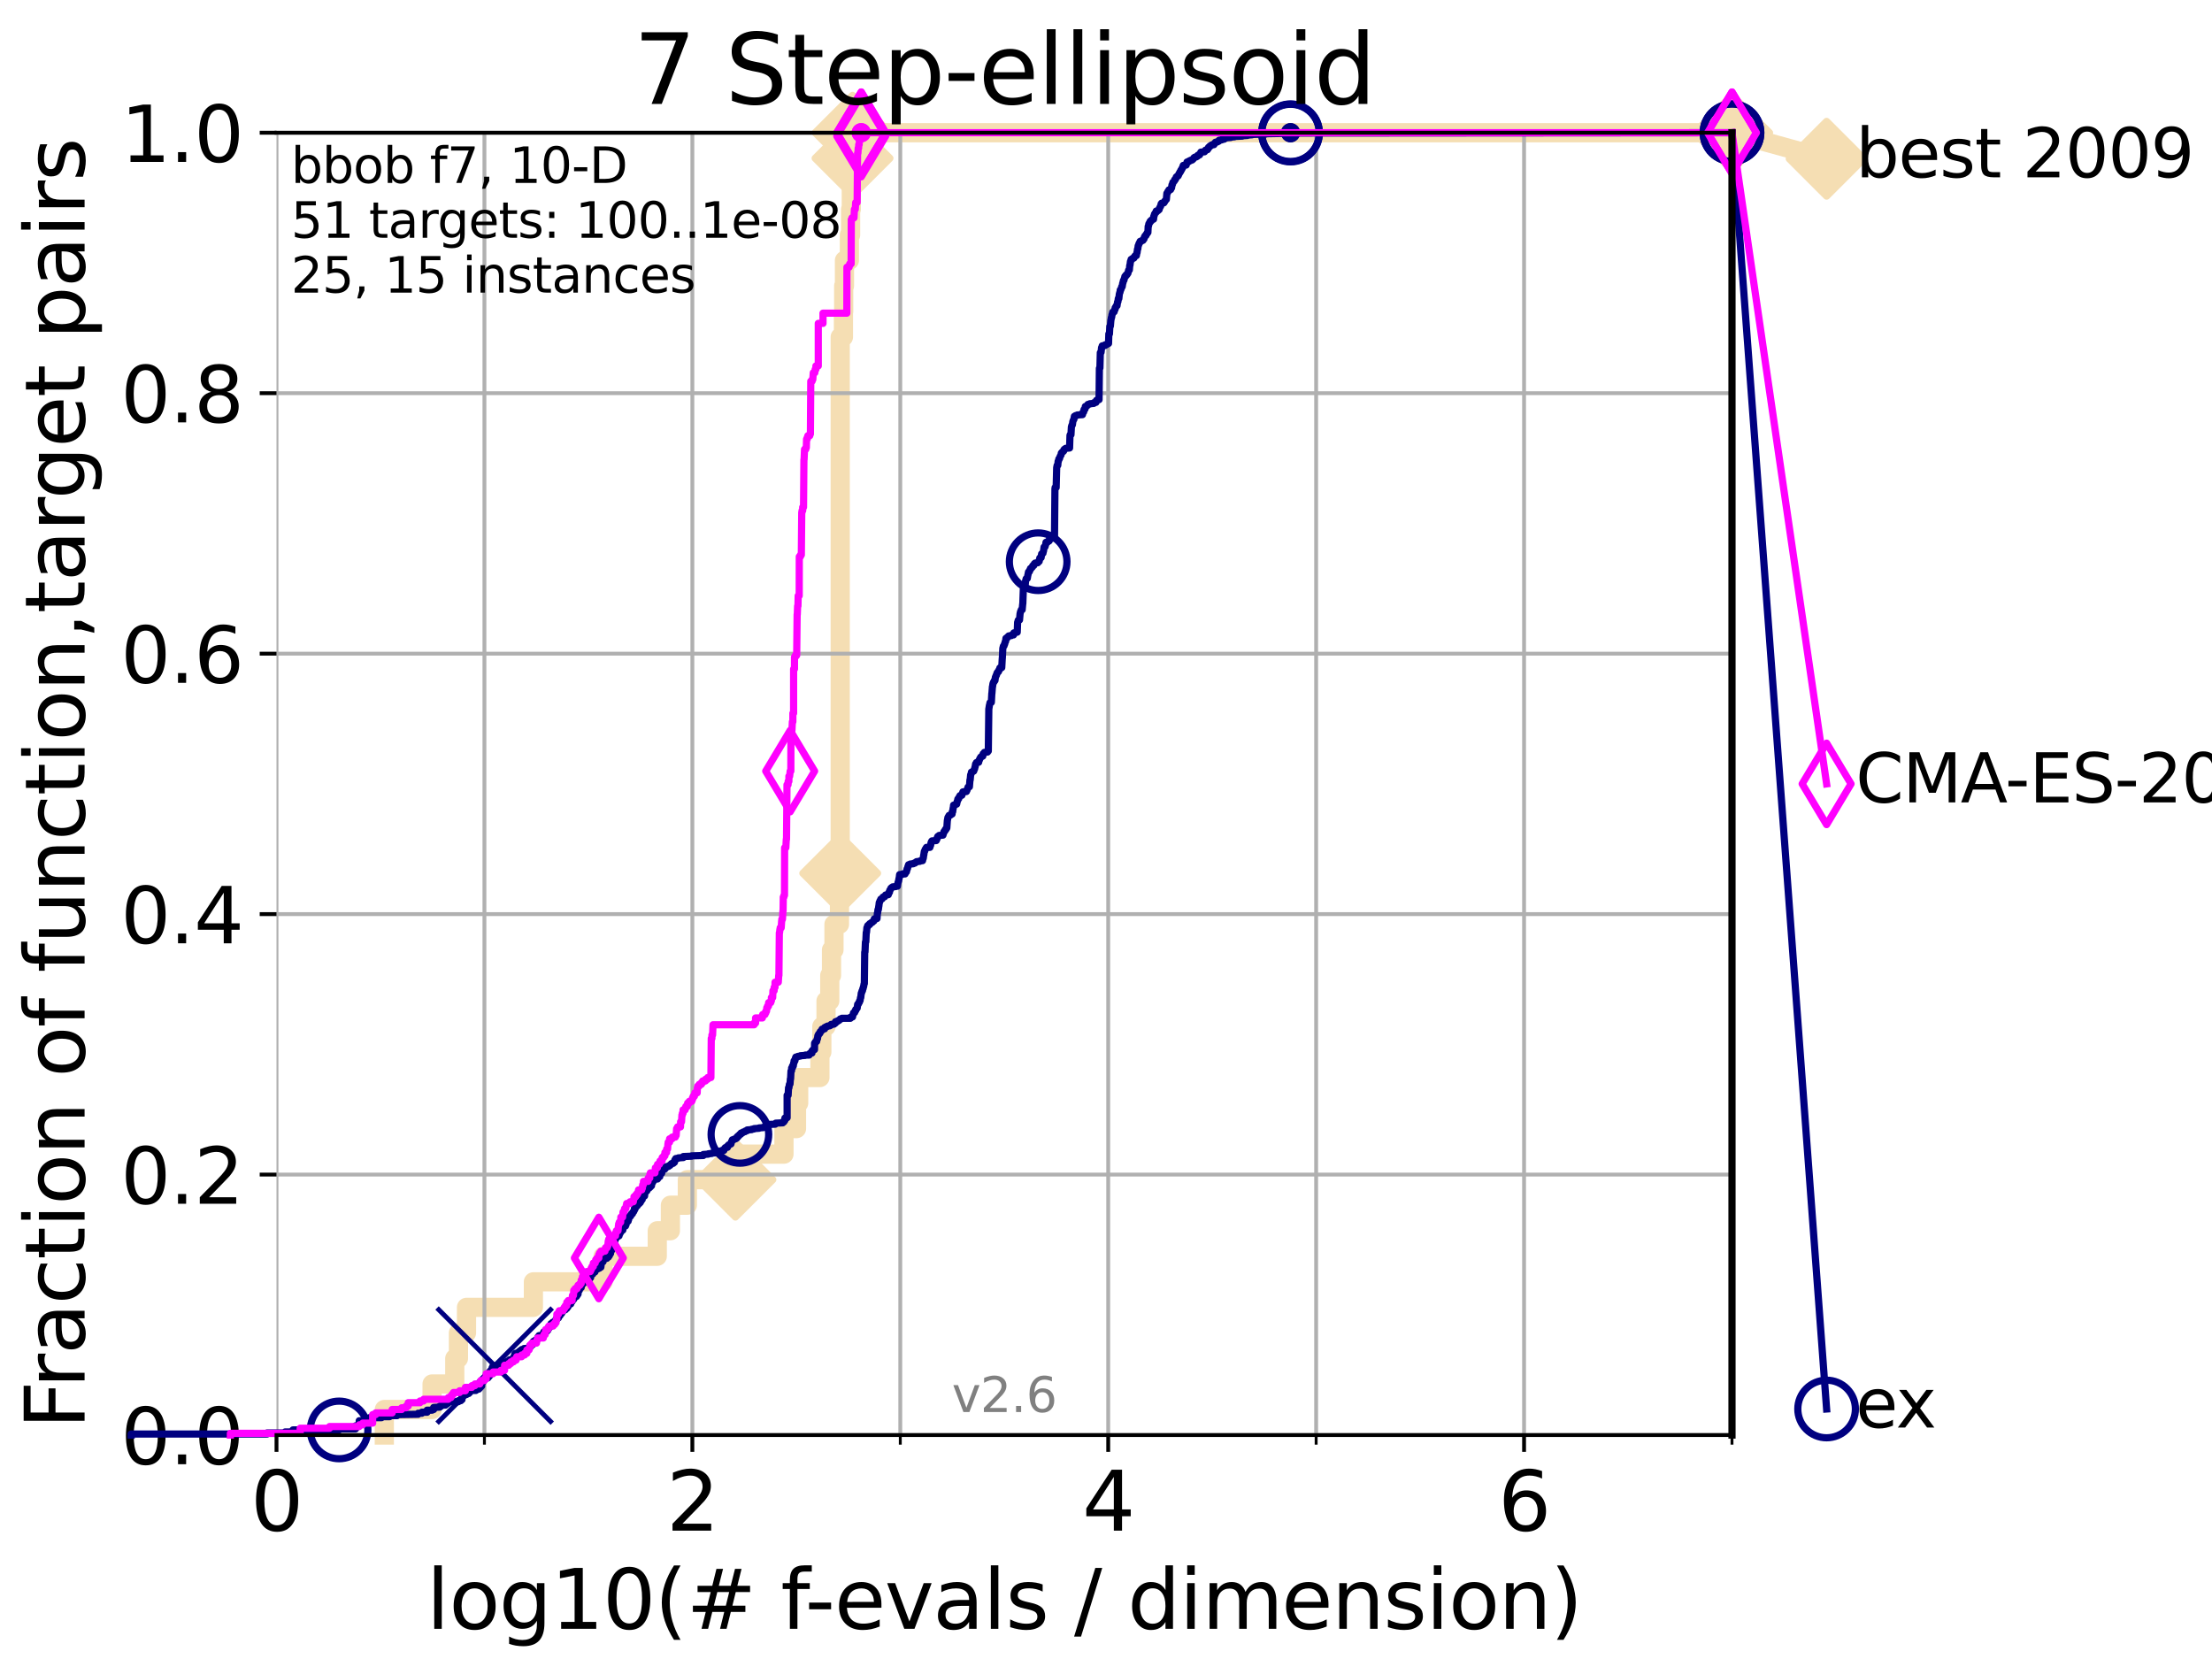 <?xml version="1.0" encoding="utf-8" standalone="no"?>
<!DOCTYPE svg PUBLIC "-//W3C//DTD SVG 1.1//EN"
  "http://www.w3.org/Graphics/SVG/1.1/DTD/svg11.dtd">
<svg xmlns:xlink="http://www.w3.org/1999/xlink" width="460.8pt" height="345.6pt" viewBox="0 0 460.8 345.6" xmlns="http://www.w3.org/2000/svg" version="1.1">
 <defs>
  <style type="text/css">*{stroke-linejoin: round; stroke-linecap: butt}</style>
 </defs>
 <g id="figure_1">
  <g id="patch_1">
   <path d="M 0 345.6 
L 460.8 345.6 
L 460.8 0 
L 0 0 
z
" style="fill: #ffffff"/>
  </g>
  <g id="axes_1">
   <g id="patch_2">
    <path d="M 57.6 298.944 
L 360.806 298.944 
L 360.806 27.648 
L 57.6 27.648 
z
" style="fill: #ffffff"/>
   </g>
   <g id="line2d_1">
    <path d="M 80.06 298.944 
L 80.06 293.624 
L 90.008 293.624 
L 90.008 288.305 
L 94.736 288.305 
L 94.736 282.985 
L 95.503 282.985 
L 95.503 277.666 
L 97.182 277.666 
L 97.182 272.346 
L 111.117 272.346 
L 111.117 267.027 
L 125.628 267.027 
L 125.628 261.707 
L 136.92 261.707 
L 136.92 256.388 
L 139.653 256.388 
L 139.653 251.068 
L 143.186 251.068 
L 143.186 245.749 
L 153.201 245.749 
L 153.201 240.429 
L 163.315 240.429 
L 163.315 235.11 
L 165.928 235.11 
L 165.928 229.79 
L 166.38 229.79 
L 166.38 224.471 
L 170.805 224.471 
L 170.805 219.151 
L 171.204 219.151 
L 171.204 213.832 
L 172.076 213.832 
L 172.076 208.512 
L 172.856 208.512 
L 172.856 203.192 
L 173.218 203.192 
L 173.218 197.873 
L 173.731 197.873 
L 173.731 192.553 
L 174.875 192.553 
L 174.875 187.234 
L 174.967 187.234 
L 174.967 181.914 
L 175.03 181.914 
L 175.03 70.204 
L 175.702 70.204 
L 175.702 64.885 
L 175.755 64.885 
L 175.755 59.565 
L 175.916 59.565 
L 175.916 54.246 
L 176.945 54.246 
L 176.945 48.926 
L 177.198 48.926 
L 177.198 43.607 
L 177.337 43.607 
L 177.337 38.287 
L 177.428 38.287 
L 177.428 32.968 
L 177.598 32.968 
L 177.598 27.648 
L 360.806 27.648 
" style="fill: none; stroke: #f5deb3; stroke-width: 4; stroke-linecap: square"/>
   </g>
   <g id="line2d_2">
    <defs>
     <path id="m99ad9d93ac" d="M -0 7.778 
L 7.778 0 
L 0 -7.778 
L -7.778 -0 
z
" style="stroke: #f5deb3; stroke-width: 1.5; stroke-linejoin: miter"/>
    </defs>
    <g>
     <use xlink:href="#m99ad9d93ac" x="153.201" y="245.749" style="fill: #f5deb3; stroke: #f5deb3; stroke-width: 1.5; stroke-linejoin: miter"/>
     <use xlink:href="#m99ad9d93ac" x="175.03" y="181.914" style="fill: #f5deb3; stroke: #f5deb3; stroke-width: 1.5; stroke-linejoin: miter"/>
     <use xlink:href="#m99ad9d93ac" x="177.598" y="32.968" style="fill: #f5deb3; stroke: #f5deb3; stroke-width: 1.5; stroke-linejoin: miter"/>
     <use xlink:href="#m99ad9d93ac" x="177.598" y="27.648" style="fill: #f5deb3; stroke: #f5deb3; stroke-width: 1.5; stroke-linejoin: miter"/>
     <use xlink:href="#m99ad9d93ac" x="360.806" y="27.648" style="fill: #f5deb3; stroke: #f5deb3; stroke-width: 1.5; stroke-linejoin: miter"/>
    </g>
   </g>
   <g id="line2d_3">
    <path style="fill: none; stroke: #f5deb3; stroke-width: 4; stroke-linecap: square"/>
    <g/>
   </g>
   <g id="line2d_4">
    <path d="M 360.806 27.648 
L 380.515 33.074 
" style="fill: none; stroke: #f5deb3; stroke-width: 4; stroke-linecap: square"/>
    <g>
     <use xlink:href="#m99ad9d93ac" x="360.806" y="27.648" style="fill: #f5deb3; stroke: #f5deb3; stroke-width: 1.5; stroke-linejoin: miter"/>
     <use xlink:href="#m99ad9d93ac" x="380.515" y="33.074" style="fill: #f5deb3; stroke: #f5deb3; stroke-width: 1.5; stroke-linejoin: miter"/>
    </g>
   </g>
   <g id="matplotlib.axis_1">
    <g id="xtick_1">
     <g id="line2d_5">
      <path d="M 57.6 298.944 
L 57.6 27.648 
" clip-path="url(#p46126a0a57)" style="fill: none; stroke: #b0b0b0; stroke-width: 0.8; stroke-linecap: square"/>
     </g>
     <g id="line2d_6">
      <defs>
       <path id="ma8b37b3d16" d="M 0 0 
L 0 3.5 
" style="stroke: #000000; stroke-width: 0.8"/>
      </defs>
      <g>
       <use xlink:href="#ma8b37b3d16" x="57.6" y="298.944" style="stroke: #000000; stroke-width: 0.8"/>
      </g>
     </g>
     <g id="text_1">
      <!-- 0 -->
      <g transform="translate(52.192 318.861)scale(0.17 -0.17)">
       <defs>
        <path id="DejaVuSans-30" d="M 2034 4250 
Q 1547 4250 1301 3770 
Q 1056 3291 1056 2328 
Q 1056 1369 1301 889 
Q 1547 409 2034 409 
Q 2525 409 2770 889 
Q 3016 1369 3016 2328 
Q 3016 3291 2770 3770 
Q 2525 4250 2034 4250 
z
M 2034 4750 
Q 2819 4750 3233 4129 
Q 3647 3509 3647 2328 
Q 3647 1150 3233 529 
Q 2819 -91 2034 -91 
Q 1250 -91 836 529 
Q 422 1150 422 2328 
Q 422 3509 836 4129 
Q 1250 4750 2034 4750 
z
" transform="scale(0.016)"/>
       </defs>
       <use xlink:href="#DejaVuSans-30"/>
      </g>
     </g>
    </g>
    <g id="xtick_2">
     <g id="line2d_7">
      <path d="M 144.23 298.944 
L 144.23 27.648 
" clip-path="url(#p46126a0a57)" style="fill: none; stroke: #b0b0b0; stroke-width: 0.8; stroke-linecap: square"/>
     </g>
     <g id="line2d_8">
      <g>
       <use xlink:href="#ma8b37b3d16" x="144.23" y="298.944" style="stroke: #000000; stroke-width: 0.8"/>
      </g>
     </g>
     <g id="text_2">
      <!-- 2 -->
      <g transform="translate(138.822 318.861)scale(0.17 -0.17)">
       <defs>
        <path id="DejaVuSans-32" d="M 1228 531 
L 3431 531 
L 3431 0 
L 469 0 
L 469 531 
Q 828 903 1448 1529 
Q 2069 2156 2228 2338 
Q 2531 2678 2651 2914 
Q 2772 3150 2772 3378 
Q 2772 3750 2511 3984 
Q 2250 4219 1831 4219 
Q 1534 4219 1204 4116 
Q 875 4013 500 3803 
L 500 4441 
Q 881 4594 1212 4672 
Q 1544 4750 1819 4750 
Q 2544 4750 2975 4387 
Q 3406 4025 3406 3419 
Q 3406 3131 3298 2873 
Q 3191 2616 2906 2266 
Q 2828 2175 2409 1742 
Q 1991 1309 1228 531 
z
" transform="scale(0.016)"/>
       </defs>
       <use xlink:href="#DejaVuSans-32"/>
      </g>
     </g>
    </g>
    <g id="xtick_3">
     <g id="line2d_9">
      <path d="M 230.861 298.944 
L 230.861 27.648 
" clip-path="url(#p46126a0a57)" style="fill: none; stroke: #b0b0b0; stroke-width: 0.8; stroke-linecap: square"/>
     </g>
     <g id="line2d_10">
      <g>
       <use xlink:href="#ma8b37b3d16" x="230.861" y="298.944" style="stroke: #000000; stroke-width: 0.8"/>
      </g>
     </g>
     <g id="text_3">
      <!-- 4 -->
      <g transform="translate(225.453 318.861)scale(0.17 -0.17)">
       <defs>
        <path id="DejaVuSans-34" d="M 2419 4116 
L 825 1625 
L 2419 1625 
L 2419 4116 
z
M 2253 4666 
L 3047 4666 
L 3047 1625 
L 3713 1625 
L 3713 1100 
L 3047 1100 
L 3047 0 
L 2419 0 
L 2419 1100 
L 313 1100 
L 313 1709 
L 2253 4666 
z
" transform="scale(0.016)"/>
       </defs>
       <use xlink:href="#DejaVuSans-34"/>
      </g>
     </g>
    </g>
    <g id="xtick_4">
     <g id="line2d_11">
      <path d="M 317.491 298.944 
L 317.491 27.648 
" clip-path="url(#p46126a0a57)" style="fill: none; stroke: #b0b0b0; stroke-width: 0.8; stroke-linecap: square"/>
     </g>
     <g id="line2d_12">
      <g>
       <use xlink:href="#ma8b37b3d16" x="317.491" y="298.944" style="stroke: #000000; stroke-width: 0.8"/>
      </g>
     </g>
     <g id="text_4">
      <!-- 6 -->
      <g transform="translate(312.083 318.861)scale(0.17 -0.17)">
       <defs>
        <path id="DejaVuSans-36" d="M 2113 2584 
Q 1688 2584 1439 2293 
Q 1191 2003 1191 1497 
Q 1191 994 1439 701 
Q 1688 409 2113 409 
Q 2538 409 2786 701 
Q 3034 994 3034 1497 
Q 3034 2003 2786 2293 
Q 2538 2584 2113 2584 
z
M 3366 4563 
L 3366 3988 
Q 3128 4100 2886 4159 
Q 2644 4219 2406 4219 
Q 1781 4219 1451 3797 
Q 1122 3375 1075 2522 
Q 1259 2794 1537 2939 
Q 1816 3084 2150 3084 
Q 2853 3084 3261 2657 
Q 3669 2231 3669 1497 
Q 3669 778 3244 343 
Q 2819 -91 2113 -91 
Q 1303 -91 875 529 
Q 447 1150 447 2328 
Q 447 3434 972 4092 
Q 1497 4750 2381 4750 
Q 2619 4750 2861 4703 
Q 3103 4656 3366 4563 
z
" transform="scale(0.016)"/>
       </defs>
       <use xlink:href="#DejaVuSans-36"/>
      </g>
     </g>
    </g>
    <g id="xtick_5">
     <g id="line2d_13">
      <path d="M 100.915 298.944 
L 100.915 27.648 
" clip-path="url(#p46126a0a57)" style="fill: none; stroke: #b0b0b0; stroke-width: 0.8; stroke-linecap: square"/>
     </g>
     <g id="line2d_14">
      <defs>
       <path id="m9d36857a32" d="M 0 0 
L 0 2 
" style="stroke: #000000; stroke-width: 0.6"/>
      </defs>
      <g>
       <use xlink:href="#m9d36857a32" x="100.915" y="298.944" style="stroke: #000000; stroke-width: 0.6"/>
      </g>
     </g>
    </g>
    <g id="xtick_6">
     <g id="line2d_15">
      <path d="M 187.546 298.944 
L 187.546 27.648 
" clip-path="url(#p46126a0a57)" style="fill: none; stroke: #b0b0b0; stroke-width: 0.8; stroke-linecap: square"/>
     </g>
     <g id="line2d_16">
      <g>
       <use xlink:href="#m9d36857a32" x="187.546" y="298.944" style="stroke: #000000; stroke-width: 0.6"/>
      </g>
     </g>
    </g>
    <g id="xtick_7">
     <g id="line2d_17">
      <path d="M 274.176 298.944 
L 274.176 27.648 
" clip-path="url(#p46126a0a57)" style="fill: none; stroke: #b0b0b0; stroke-width: 0.8; stroke-linecap: square"/>
     </g>
     <g id="line2d_18">
      <g>
       <use xlink:href="#m9d36857a32" x="274.176" y="298.944" style="stroke: #000000; stroke-width: 0.6"/>
      </g>
     </g>
    </g>
    <g id="xtick_8">
     <g id="line2d_19">
      <path d="M 360.806 298.944 
L 360.806 27.648 
" clip-path="url(#p46126a0a57)" style="fill: none; stroke: #b0b0b0; stroke-width: 0.8; stroke-linecap: square"/>
     </g>
     <g id="line2d_20">
      <g>
       <use xlink:href="#m9d36857a32" x="360.806" y="298.944" style="stroke: #000000; stroke-width: 0.6"/>
      </g>
     </g>
    </g>
    <g id="text_5">
     <!-- log10(# f-evals / dimension) -->
     <g transform="translate(88.823 339.314)scale(0.17 -0.17)">
      <defs>
       <path id="DejaVuSans-6c" d="M 603 4863 
L 1178 4863 
L 1178 0 
L 603 0 
L 603 4863 
z
" transform="scale(0.016)"/>
       <path id="DejaVuSans-6f" d="M 1959 3097 
Q 1497 3097 1228 2736 
Q 959 2375 959 1747 
Q 959 1119 1226 758 
Q 1494 397 1959 397 
Q 2419 397 2687 759 
Q 2956 1122 2956 1747 
Q 2956 2369 2687 2733 
Q 2419 3097 1959 3097 
z
M 1959 3584 
Q 2709 3584 3137 3096 
Q 3566 2609 3566 1747 
Q 3566 888 3137 398 
Q 2709 -91 1959 -91 
Q 1206 -91 779 398 
Q 353 888 353 1747 
Q 353 2609 779 3096 
Q 1206 3584 1959 3584 
z
" transform="scale(0.016)"/>
       <path id="DejaVuSans-67" d="M 2906 1791 
Q 2906 2416 2648 2759 
Q 2391 3103 1925 3103 
Q 1463 3103 1205 2759 
Q 947 2416 947 1791 
Q 947 1169 1205 825 
Q 1463 481 1925 481 
Q 2391 481 2648 825 
Q 2906 1169 2906 1791 
z
M 3481 434 
Q 3481 -459 3084 -895 
Q 2688 -1331 1869 -1331 
Q 1566 -1331 1297 -1286 
Q 1028 -1241 775 -1147 
L 775 -588 
Q 1028 -725 1275 -790 
Q 1522 -856 1778 -856 
Q 2344 -856 2625 -561 
Q 2906 -266 2906 331 
L 2906 616 
Q 2728 306 2450 153 
Q 2172 0 1784 0 
Q 1141 0 747 490 
Q 353 981 353 1791 
Q 353 2603 747 3093 
Q 1141 3584 1784 3584 
Q 2172 3584 2450 3431 
Q 2728 3278 2906 2969 
L 2906 3500 
L 3481 3500 
L 3481 434 
z
" transform="scale(0.016)"/>
       <path id="DejaVuSans-31" d="M 794 531 
L 1825 531 
L 1825 4091 
L 703 3866 
L 703 4441 
L 1819 4666 
L 2450 4666 
L 2450 531 
L 3481 531 
L 3481 0 
L 794 0 
L 794 531 
z
" transform="scale(0.016)"/>
       <path id="DejaVuSans-28" d="M 1984 4856 
Q 1566 4138 1362 3434 
Q 1159 2731 1159 2009 
Q 1159 1288 1364 580 
Q 1569 -128 1984 -844 
L 1484 -844 
Q 1016 -109 783 600 
Q 550 1309 550 2009 
Q 550 2706 781 3412 
Q 1013 4119 1484 4856 
L 1984 4856 
z
" transform="scale(0.016)"/>
       <path id="DejaVuSans-23" d="M 3272 2816 
L 2363 2816 
L 2100 1772 
L 3016 1772 
L 3272 2816 
z
M 2803 4594 
L 2478 3297 
L 3391 3297 
L 3719 4594 
L 4219 4594 
L 3897 3297 
L 4872 3297 
L 4872 2816 
L 3775 2816 
L 3519 1772 
L 4513 1772 
L 4513 1294 
L 3397 1294 
L 3072 0 
L 2572 0 
L 2894 1294 
L 1978 1294 
L 1656 0 
L 1153 0 
L 1478 1294 
L 494 1294 
L 494 1772 
L 1594 1772 
L 1856 2816 
L 850 2816 
L 850 3297 
L 1978 3297 
L 2297 4594 
L 2803 4594 
z
" transform="scale(0.016)"/>
       <path id="DejaVuSans-20" transform="scale(0.016)"/>
       <path id="DejaVuSans-66" d="M 2375 4863 
L 2375 4384 
L 1825 4384 
Q 1516 4384 1395 4259 
Q 1275 4134 1275 3809 
L 1275 3500 
L 2222 3500 
L 2222 3053 
L 1275 3053 
L 1275 0 
L 697 0 
L 697 3053 
L 147 3053 
L 147 3500 
L 697 3500 
L 697 3744 
Q 697 4328 969 4595 
Q 1241 4863 1831 4863 
L 2375 4863 
z
" transform="scale(0.016)"/>
       <path id="DejaVuSans-2d" d="M 313 2009 
L 1997 2009 
L 1997 1497 
L 313 1497 
L 313 2009 
z
" transform="scale(0.016)"/>
       <path id="DejaVuSans-65" d="M 3597 1894 
L 3597 1613 
L 953 1613 
Q 991 1019 1311 708 
Q 1631 397 2203 397 
Q 2534 397 2845 478 
Q 3156 559 3463 722 
L 3463 178 
Q 3153 47 2828 -22 
Q 2503 -91 2169 -91 
Q 1331 -91 842 396 
Q 353 884 353 1716 
Q 353 2575 817 3079 
Q 1281 3584 2069 3584 
Q 2775 3584 3186 3129 
Q 3597 2675 3597 1894 
z
M 3022 2063 
Q 3016 2534 2758 2815 
Q 2500 3097 2075 3097 
Q 1594 3097 1305 2825 
Q 1016 2553 972 2059 
L 3022 2063 
z
" transform="scale(0.016)"/>
       <path id="DejaVuSans-76" d="M 191 3500 
L 800 3500 
L 1894 563 
L 2988 3500 
L 3597 3500 
L 2284 0 
L 1503 0 
L 191 3500 
z
" transform="scale(0.016)"/>
       <path id="DejaVuSans-61" d="M 2194 1759 
Q 1497 1759 1228 1600 
Q 959 1441 959 1056 
Q 959 750 1161 570 
Q 1363 391 1709 391 
Q 2188 391 2477 730 
Q 2766 1069 2766 1631 
L 2766 1759 
L 2194 1759 
z
M 3341 1997 
L 3341 0 
L 2766 0 
L 2766 531 
Q 2569 213 2275 61 
Q 1981 -91 1556 -91 
Q 1019 -91 701 211 
Q 384 513 384 1019 
Q 384 1609 779 1909 
Q 1175 2209 1959 2209 
L 2766 2209 
L 2766 2266 
Q 2766 2663 2505 2880 
Q 2244 3097 1772 3097 
Q 1472 3097 1187 3025 
Q 903 2953 641 2809 
L 641 3341 
Q 956 3463 1253 3523 
Q 1550 3584 1831 3584 
Q 2591 3584 2966 3190 
Q 3341 2797 3341 1997 
z
" transform="scale(0.016)"/>
       <path id="DejaVuSans-73" d="M 2834 3397 
L 2834 2853 
Q 2591 2978 2328 3040 
Q 2066 3103 1784 3103 
Q 1356 3103 1142 2972 
Q 928 2841 928 2578 
Q 928 2378 1081 2264 
Q 1234 2150 1697 2047 
L 1894 2003 
Q 2506 1872 2764 1633 
Q 3022 1394 3022 966 
Q 3022 478 2636 193 
Q 2250 -91 1575 -91 
Q 1294 -91 989 -36 
Q 684 19 347 128 
L 347 722 
Q 666 556 975 473 
Q 1284 391 1588 391 
Q 1994 391 2212 530 
Q 2431 669 2431 922 
Q 2431 1156 2273 1281 
Q 2116 1406 1581 1522 
L 1381 1569 
Q 847 1681 609 1914 
Q 372 2147 372 2553 
Q 372 3047 722 3315 
Q 1072 3584 1716 3584 
Q 2034 3584 2315 3537 
Q 2597 3491 2834 3397 
z
" transform="scale(0.016)"/>
       <path id="DejaVuSans-2f" d="M 1625 4666 
L 2156 4666 
L 531 -594 
L 0 -594 
L 1625 4666 
z
" transform="scale(0.016)"/>
       <path id="DejaVuSans-64" d="M 2906 2969 
L 2906 4863 
L 3481 4863 
L 3481 0 
L 2906 0 
L 2906 525 
Q 2725 213 2448 61 
Q 2172 -91 1784 -91 
Q 1150 -91 751 415 
Q 353 922 353 1747 
Q 353 2572 751 3078 
Q 1150 3584 1784 3584 
Q 2172 3584 2448 3432 
Q 2725 3281 2906 2969 
z
M 947 1747 
Q 947 1113 1208 752 
Q 1469 391 1925 391 
Q 2381 391 2643 752 
Q 2906 1113 2906 1747 
Q 2906 2381 2643 2742 
Q 2381 3103 1925 3103 
Q 1469 3103 1208 2742 
Q 947 2381 947 1747 
z
" transform="scale(0.016)"/>
       <path id="DejaVuSans-69" d="M 603 3500 
L 1178 3500 
L 1178 0 
L 603 0 
L 603 3500 
z
M 603 4863 
L 1178 4863 
L 1178 4134 
L 603 4134 
L 603 4863 
z
" transform="scale(0.016)"/>
       <path id="DejaVuSans-6d" d="M 3328 2828 
Q 3544 3216 3844 3400 
Q 4144 3584 4550 3584 
Q 5097 3584 5394 3201 
Q 5691 2819 5691 2113 
L 5691 0 
L 5113 0 
L 5113 2094 
Q 5113 2597 4934 2840 
Q 4756 3084 4391 3084 
Q 3944 3084 3684 2787 
Q 3425 2491 3425 1978 
L 3425 0 
L 2847 0 
L 2847 2094 
Q 2847 2600 2669 2842 
Q 2491 3084 2119 3084 
Q 1678 3084 1418 2786 
Q 1159 2488 1159 1978 
L 1159 0 
L 581 0 
L 581 3500 
L 1159 3500 
L 1159 2956 
Q 1356 3278 1631 3431 
Q 1906 3584 2284 3584 
Q 2666 3584 2933 3390 
Q 3200 3197 3328 2828 
z
" transform="scale(0.016)"/>
       <path id="DejaVuSans-6e" d="M 3513 2113 
L 3513 0 
L 2938 0 
L 2938 2094 
Q 2938 2591 2744 2837 
Q 2550 3084 2163 3084 
Q 1697 3084 1428 2787 
Q 1159 2491 1159 1978 
L 1159 0 
L 581 0 
L 581 3500 
L 1159 3500 
L 1159 2956 
Q 1366 3272 1645 3428 
Q 1925 3584 2291 3584 
Q 2894 3584 3203 3211 
Q 3513 2838 3513 2113 
z
" transform="scale(0.016)"/>
       <path id="DejaVuSans-29" d="M 513 4856 
L 1013 4856 
Q 1481 4119 1714 3412 
Q 1947 2706 1947 2009 
Q 1947 1309 1714 600 
Q 1481 -109 1013 -844 
L 513 -844 
Q 928 -128 1133 580 
Q 1338 1288 1338 2009 
Q 1338 2731 1133 3434 
Q 928 4138 513 4856 
z
" transform="scale(0.016)"/>
      </defs>
      <use xlink:href="#DejaVuSans-6c"/>
      <use xlink:href="#DejaVuSans-6f" x="27.783"/>
      <use xlink:href="#DejaVuSans-67" x="88.965"/>
      <use xlink:href="#DejaVuSans-31" x="152.441"/>
      <use xlink:href="#DejaVuSans-30" x="216.064"/>
      <use xlink:href="#DejaVuSans-28" x="279.688"/>
      <use xlink:href="#DejaVuSans-23" x="318.701"/>
      <use xlink:href="#DejaVuSans-20" x="402.49"/>
      <use xlink:href="#DejaVuSans-66" x="434.277"/>
      <use xlink:href="#DejaVuSans-2d" x="463.982"/>
      <use xlink:href="#DejaVuSans-65" x="500.066"/>
      <use xlink:href="#DejaVuSans-76" x="561.59"/>
      <use xlink:href="#DejaVuSans-61" x="620.77"/>
      <use xlink:href="#DejaVuSans-6c" x="682.049"/>
      <use xlink:href="#DejaVuSans-73" x="709.832"/>
      <use xlink:href="#DejaVuSans-20" x="761.932"/>
      <use xlink:href="#DejaVuSans-2f" x="793.719"/>
      <use xlink:href="#DejaVuSans-20" x="827.41"/>
      <use xlink:href="#DejaVuSans-64" x="859.197"/>
      <use xlink:href="#DejaVuSans-69" x="922.674"/>
      <use xlink:href="#DejaVuSans-6d" x="950.457"/>
      <use xlink:href="#DejaVuSans-65" x="1047.869"/>
      <use xlink:href="#DejaVuSans-6e" x="1109.393"/>
      <use xlink:href="#DejaVuSans-73" x="1172.771"/>
      <use xlink:href="#DejaVuSans-69" x="1224.871"/>
      <use xlink:href="#DejaVuSans-6f" x="1252.654"/>
      <use xlink:href="#DejaVuSans-6e" x="1313.836"/>
      <use xlink:href="#DejaVuSans-29" x="1377.215"/>
     </g>
    </g>
   </g>
   <g id="matplotlib.axis_2">
    <g id="ytick_1">
     <g id="line2d_21">
      <path d="M 57.6 298.944 
L 360.806 298.944 
" clip-path="url(#p46126a0a57)" style="fill: none; stroke: #b0b0b0; stroke-width: 0.8; stroke-linecap: square"/>
     </g>
     <g id="line2d_22">
      <defs>
       <path id="m30743ba1b9" d="M 0 0 
L -3.5 0 
" style="stroke: #000000; stroke-width: 0.8"/>
      </defs>
      <g>
       <use xlink:href="#m30743ba1b9" x="57.6" y="298.944" style="stroke: #000000; stroke-width: 0.8"/>
      </g>
     </g>
     <g id="text_6">
      <!-- 0.0 -->
      <g transform="translate(25.155 305.023)scale(0.16 -0.16)">
       <defs>
        <path id="DejaVuSans-2e" d="M 684 794 
L 1344 794 
L 1344 0 
L 684 0 
L 684 794 
z
" transform="scale(0.016)"/>
       </defs>
       <use xlink:href="#DejaVuSans-30"/>
       <use xlink:href="#DejaVuSans-2e" x="63.623"/>
       <use xlink:href="#DejaVuSans-30" x="95.41"/>
      </g>
     </g>
    </g>
    <g id="ytick_2">
     <g id="line2d_23">
      <path d="M 57.6 244.685 
L 360.806 244.685 
" clip-path="url(#p46126a0a57)" style="fill: none; stroke: #b0b0b0; stroke-width: 0.8; stroke-linecap: square"/>
     </g>
     <g id="line2d_24">
      <g>
       <use xlink:href="#m30743ba1b9" x="57.6" y="244.685" style="stroke: #000000; stroke-width: 0.8"/>
      </g>
     </g>
     <g id="text_7">
      <!-- 0.2 -->
      <g transform="translate(25.155 250.764)scale(0.16 -0.16)">
       <use xlink:href="#DejaVuSans-30"/>
       <use xlink:href="#DejaVuSans-2e" x="63.623"/>
       <use xlink:href="#DejaVuSans-32" x="95.41"/>
      </g>
     </g>
    </g>
    <g id="ytick_3">
     <g id="line2d_25">
      <path d="M 57.6 190.426 
L 360.806 190.426 
" clip-path="url(#p46126a0a57)" style="fill: none; stroke: #b0b0b0; stroke-width: 0.8; stroke-linecap: square"/>
     </g>
     <g id="line2d_26">
      <g>
       <use xlink:href="#m30743ba1b9" x="57.6" y="190.426" style="stroke: #000000; stroke-width: 0.8"/>
      </g>
     </g>
     <g id="text_8">
      <!-- 0.4 -->
      <g transform="translate(25.155 196.504)scale(0.16 -0.16)">
       <use xlink:href="#DejaVuSans-30"/>
       <use xlink:href="#DejaVuSans-2e" x="63.623"/>
       <use xlink:href="#DejaVuSans-34" x="95.41"/>
      </g>
     </g>
    </g>
    <g id="ytick_4">
     <g id="line2d_27">
      <path d="M 57.6 136.166 
L 360.806 136.166 
" clip-path="url(#p46126a0a57)" style="fill: none; stroke: #b0b0b0; stroke-width: 0.8; stroke-linecap: square"/>
     </g>
     <g id="line2d_28">
      <g>
       <use xlink:href="#m30743ba1b9" x="57.6" y="136.166" style="stroke: #000000; stroke-width: 0.8"/>
      </g>
     </g>
     <g id="text_9">
      <!-- 0.6 -->
      <g transform="translate(25.155 142.245)scale(0.16 -0.16)">
       <use xlink:href="#DejaVuSans-30"/>
       <use xlink:href="#DejaVuSans-2e" x="63.623"/>
       <use xlink:href="#DejaVuSans-36" x="95.41"/>
      </g>
     </g>
    </g>
    <g id="ytick_5">
     <g id="line2d_29">
      <path d="M 57.6 81.907 
L 360.806 81.907 
" clip-path="url(#p46126a0a57)" style="fill: none; stroke: #b0b0b0; stroke-width: 0.8; stroke-linecap: square"/>
     </g>
     <g id="line2d_30">
      <g>
       <use xlink:href="#m30743ba1b9" x="57.6" y="81.907" style="stroke: #000000; stroke-width: 0.8"/>
      </g>
     </g>
     <g id="text_10">
      <!-- 0.8 -->
      <g transform="translate(25.155 87.986)scale(0.16 -0.16)">
       <defs>
        <path id="DejaVuSans-38" d="M 2034 2216 
Q 1584 2216 1326 1975 
Q 1069 1734 1069 1313 
Q 1069 891 1326 650 
Q 1584 409 2034 409 
Q 2484 409 2743 651 
Q 3003 894 3003 1313 
Q 3003 1734 2745 1975 
Q 2488 2216 2034 2216 
z
M 1403 2484 
Q 997 2584 770 2862 
Q 544 3141 544 3541 
Q 544 4100 942 4425 
Q 1341 4750 2034 4750 
Q 2731 4750 3128 4425 
Q 3525 4100 3525 3541 
Q 3525 3141 3298 2862 
Q 3072 2584 2669 2484 
Q 3125 2378 3379 2068 
Q 3634 1759 3634 1313 
Q 3634 634 3220 271 
Q 2806 -91 2034 -91 
Q 1263 -91 848 271 
Q 434 634 434 1313 
Q 434 1759 690 2068 
Q 947 2378 1403 2484 
z
M 1172 3481 
Q 1172 3119 1398 2916 
Q 1625 2713 2034 2713 
Q 2441 2713 2670 2916 
Q 2900 3119 2900 3481 
Q 2900 3844 2670 4047 
Q 2441 4250 2034 4250 
Q 1625 4250 1398 4047 
Q 1172 3844 1172 3481 
z
" transform="scale(0.016)"/>
       </defs>
       <use xlink:href="#DejaVuSans-30"/>
       <use xlink:href="#DejaVuSans-2e" x="63.623"/>
       <use xlink:href="#DejaVuSans-38" x="95.41"/>
      </g>
     </g>
    </g>
    <g id="ytick_6">
     <g id="line2d_31">
      <path d="M 57.6 27.648 
L 360.806 27.648 
" clip-path="url(#p46126a0a57)" style="fill: none; stroke: #b0b0b0; stroke-width: 0.8; stroke-linecap: square"/>
     </g>
     <g id="line2d_32">
      <g>
       <use xlink:href="#m30743ba1b9" x="57.6" y="27.648" style="stroke: #000000; stroke-width: 0.8"/>
      </g>
     </g>
     <g id="text_11">
      <!-- 1.0 -->
      <g transform="translate(25.155 33.727)scale(0.16 -0.16)">
       <use xlink:href="#DejaVuSans-31"/>
       <use xlink:href="#DejaVuSans-2e" x="63.623"/>
       <use xlink:href="#DejaVuSans-30" x="95.41"/>
      </g>
     </g>
    </g>
    <g id="text_12">
     <!-- Fraction of function,target pairs -->
     <g transform="translate(17.62 297.681)rotate(-90)scale(0.17 -0.17)">
      <defs>
       <path id="DejaVuSans-46" d="M 628 4666 
L 3309 4666 
L 3309 4134 
L 1259 4134 
L 1259 2759 
L 3109 2759 
L 3109 2228 
L 1259 2228 
L 1259 0 
L 628 0 
L 628 4666 
z
" transform="scale(0.016)"/>
       <path id="DejaVuSans-72" d="M 2631 2963 
Q 2534 3019 2420 3045 
Q 2306 3072 2169 3072 
Q 1681 3072 1420 2755 
Q 1159 2438 1159 1844 
L 1159 0 
L 581 0 
L 581 3500 
L 1159 3500 
L 1159 2956 
Q 1341 3275 1631 3429 
Q 1922 3584 2338 3584 
Q 2397 3584 2469 3576 
Q 2541 3569 2628 3553 
L 2631 2963 
z
" transform="scale(0.016)"/>
       <path id="DejaVuSans-63" d="M 3122 3366 
L 3122 2828 
Q 2878 2963 2633 3030 
Q 2388 3097 2138 3097 
Q 1578 3097 1268 2742 
Q 959 2388 959 1747 
Q 959 1106 1268 751 
Q 1578 397 2138 397 
Q 2388 397 2633 464 
Q 2878 531 3122 666 
L 3122 134 
Q 2881 22 2623 -34 
Q 2366 -91 2075 -91 
Q 1284 -91 818 406 
Q 353 903 353 1747 
Q 353 2603 823 3093 
Q 1294 3584 2113 3584 
Q 2378 3584 2631 3529 
Q 2884 3475 3122 3366 
z
" transform="scale(0.016)"/>
       <path id="DejaVuSans-74" d="M 1172 4494 
L 1172 3500 
L 2356 3500 
L 2356 3053 
L 1172 3053 
L 1172 1153 
Q 1172 725 1289 603 
Q 1406 481 1766 481 
L 2356 481 
L 2356 0 
L 1766 0 
Q 1100 0 847 248 
Q 594 497 594 1153 
L 594 3053 
L 172 3053 
L 172 3500 
L 594 3500 
L 594 4494 
L 1172 4494 
z
" transform="scale(0.016)"/>
       <path id="DejaVuSans-75" d="M 544 1381 
L 544 3500 
L 1119 3500 
L 1119 1403 
Q 1119 906 1312 657 
Q 1506 409 1894 409 
Q 2359 409 2629 706 
Q 2900 1003 2900 1516 
L 2900 3500 
L 3475 3500 
L 3475 0 
L 2900 0 
L 2900 538 
Q 2691 219 2414 64 
Q 2138 -91 1772 -91 
Q 1169 -91 856 284 
Q 544 659 544 1381 
z
M 1991 3584 
L 1991 3584 
z
" transform="scale(0.016)"/>
       <path id="DejaVuSans-2c" d="M 750 794 
L 1409 794 
L 1409 256 
L 897 -744 
L 494 -744 
L 750 256 
L 750 794 
z
" transform="scale(0.016)"/>
       <path id="DejaVuSans-70" d="M 1159 525 
L 1159 -1331 
L 581 -1331 
L 581 3500 
L 1159 3500 
L 1159 2969 
Q 1341 3281 1617 3432 
Q 1894 3584 2278 3584 
Q 2916 3584 3314 3078 
Q 3713 2572 3713 1747 
Q 3713 922 3314 415 
Q 2916 -91 2278 -91 
Q 1894 -91 1617 61 
Q 1341 213 1159 525 
z
M 3116 1747 
Q 3116 2381 2855 2742 
Q 2594 3103 2138 3103 
Q 1681 3103 1420 2742 
Q 1159 2381 1159 1747 
Q 1159 1113 1420 752 
Q 1681 391 2138 391 
Q 2594 391 2855 752 
Q 3116 1113 3116 1747 
z
" transform="scale(0.016)"/>
      </defs>
      <use xlink:href="#DejaVuSans-46"/>
      <use xlink:href="#DejaVuSans-72" x="50.27"/>
      <use xlink:href="#DejaVuSans-61" x="91.383"/>
      <use xlink:href="#DejaVuSans-63" x="152.662"/>
      <use xlink:href="#DejaVuSans-74" x="207.643"/>
      <use xlink:href="#DejaVuSans-69" x="246.852"/>
      <use xlink:href="#DejaVuSans-6f" x="274.635"/>
      <use xlink:href="#DejaVuSans-6e" x="335.816"/>
      <use xlink:href="#DejaVuSans-20" x="399.195"/>
      <use xlink:href="#DejaVuSans-6f" x="430.982"/>
      <use xlink:href="#DejaVuSans-66" x="492.164"/>
      <use xlink:href="#DejaVuSans-20" x="527.369"/>
      <use xlink:href="#DejaVuSans-66" x="559.156"/>
      <use xlink:href="#DejaVuSans-75" x="594.361"/>
      <use xlink:href="#DejaVuSans-6e" x="657.74"/>
      <use xlink:href="#DejaVuSans-63" x="721.119"/>
      <use xlink:href="#DejaVuSans-74" x="776.1"/>
      <use xlink:href="#DejaVuSans-69" x="815.309"/>
      <use xlink:href="#DejaVuSans-6f" x="843.092"/>
      <use xlink:href="#DejaVuSans-6e" x="904.273"/>
      <use xlink:href="#DejaVuSans-2c" x="967.652"/>
      <use xlink:href="#DejaVuSans-74" x="999.439"/>
      <use xlink:href="#DejaVuSans-61" x="1038.648"/>
      <use xlink:href="#DejaVuSans-72" x="1099.928"/>
      <use xlink:href="#DejaVuSans-67" x="1139.291"/>
      <use xlink:href="#DejaVuSans-65" x="1202.768"/>
      <use xlink:href="#DejaVuSans-74" x="1264.291"/>
      <use xlink:href="#DejaVuSans-20" x="1303.5"/>
      <use xlink:href="#DejaVuSans-70" x="1335.287"/>
      <use xlink:href="#DejaVuSans-61" x="1398.764"/>
      <use xlink:href="#DejaVuSans-69" x="1460.043"/>
      <use xlink:href="#DejaVuSans-72" x="1487.826"/>
      <use xlink:href="#DejaVuSans-73" x="1528.939"/>
     </g>
    </g>
   </g>
   <g id="line2d_33">
    <defs>
     <path id="m3a1ee03b11" d="M 0 1.5 
C 0.398 1.5 0.779 1.342 1.061 1.061 
C 1.342 0.779 1.5 0.398 1.5 0 
C 1.5 -0.398 1.342 -0.779 1.061 -1.061 
C 0.779 -1.342 0.398 -1.5 0 -1.5 
C -0.398 -1.5 -0.779 -1.342 -1.061 -1.061 
C -1.342 -0.779 -1.5 -0.398 -1.5 0 
C -1.5 0.398 -1.342 0.779 -1.061 1.061 
C -0.779 1.342 -0.398 1.5 0 1.5 
z
" style="stroke: #f5deb3"/>
    </defs>
    <g>
     <use xlink:href="#m3a1ee03b11" x="177.598" y="27.648" style="fill: #f5deb3; stroke: #f5deb3"/>
     <use xlink:href="#m3a1ee03b11" x="177.598" y="27.648" style="fill: #f5deb3; stroke: #f5deb3"/>
    </g>
   </g>
   <g id="line2d_34">
    <defs>
     <path id="m8050837fa5" d="M 0 1.5 
C 0.398 1.5 0.779 1.342 1.061 1.061 
C 1.342 0.779 1.5 0.398 1.5 0 
C 1.5 -0.398 1.342 -0.779 1.061 -1.061 
C 0.779 -1.342 0.398 -1.5 0 -1.5 
C -0.398 -1.5 -0.779 -1.342 -1.061 -1.061 
C -1.342 -0.779 -1.5 -0.398 -1.5 0 
C -1.5 0.398 -1.342 0.779 -1.061 1.061 
C -0.779 1.342 -0.398 1.5 0 1.5 
z
" style="stroke: #000080"/>
    </defs>
    <g>
     <use xlink:href="#m8050837fa5" x="268.841" y="27.648" style="fill: #000080; stroke: #000080"/>
     <use xlink:href="#m8050837fa5" x="268.841" y="27.648" style="fill: #000080; stroke: #000080"/>
    </g>
   </g>
   <g id="line2d_35">
    <path d="M 27.324 298.944 
L 27.324 298.731 
L 55.618 298.731 
L 55.618 298.518 
L 59.393 298.518 
L 59.393 298.306 
L 61.03 298.306 
L 61.03 297.88 
L 70.639 297.88 
L 70.639 297.667 
L 74.069 297.667 
L 74.069 297.029 
L 74.837 297.029 
L 74.837 295.965 
L 76.285 295.965 
L 76.285 295.54 
L 76.969 295.54 
L 76.969 295.327 
L 79.481 295.327 
L 79.481 295.114 
L 81.166 295.114 
L 81.166 294.901 
L 82.713 294.901 
L 82.713 294.688 
L 87.108 294.617 
L 87.108 294.405 
L 87.876 294.405 
L 87.876 294.192 
L 88.972 294.192 
L 88.972 293.766 
L 90.008 293.766 
L 90.008 293.624 
L 90.341 293.624 
L 90.341 293.199 
L 91.617 293.128 
L 91.617 292.915 
L 91.923 292.915 
L 91.923 292.702 
L 92.812 292.702 
L 92.812 292.49 
L 93.099 292.49 
L 93.099 292.277 
L 93.382 292.277 
L 93.382 291.993 
L 95.503 291.993 
L 95.503 291.78 
L 95.999 291.78 
L 95.999 291.568 
L 96.241 291.568 
L 96.241 290.929 
L 96.481 290.929 
L 96.481 290.716 
L 96.718 290.716 
L 96.718 290.504 
L 97.182 290.504 
L 97.182 290.291 
L 97.635 290.291 
L 97.635 290.078 
L 97.858 290.078 
L 97.858 289.653 
L 99.141 289.653 
L 99.141 289.44 
L 99.751 289.369 
L 99.751 289.156 
L 99.95 289.156 
L 99.95 288.943 
L 100.147 288.943 
L 100.147 288.731 
L 100.342 288.731 
L 100.342 288.021 
L 100.535 288.021 
L 100.535 287.738 
L 100.726 287.738 
L 100.726 287.241 
L 101.102 287.241 
L 101.102 287.028 
L 101.653 287.028 
L 101.653 286.815 
L 101.833 286.815 
L 101.833 286.603 
L 102.011 286.603 
L 102.011 285.752 
L 102.188 285.752 
L 102.188 285.539 
L 102.363 285.539 
L 102.363 285.326 
L 102.536 285.326 
L 102.536 284.9 
L 102.708 284.9 
L 102.708 284.546 
L 103.869 284.475 
L 103.869 284.262 
L 104.809 284.262 
L 104.809 284.049 
L 105.263 284.049 
L 105.263 283.766 
L 105.705 283.695 
L 105.705 283.553 
L 106.138 283.482 
L 106.138 283.269 
L 106.974 283.198 
L 106.974 282.773 
L 107.11 282.773 
L 107.11 282.489 
L 107.245 282.489 
L 107.245 282.063 
L 107.379 282.063 
L 107.379 281.922 
L 108.034 281.851 
L 108.034 281.638 
L 108.29 281.638 
L 108.29 281.425 
L 108.668 281.354 
L 108.668 281.141 
L 109.159 281.141 
L 109.159 280.929 
L 110.221 280.858 
L 110.221 280.787 
L 110.336 280.787 
L 110.336 280.361 
L 110.675 280.361 
L 110.675 280.148 
L 111.007 280.077 
L 111.117 279.439 
L 111.55 279.368 
L 111.55 279.155 
L 111.762 279.155 
L 111.868 278.943 
L 111.972 278.943 
L 112.077 278.517 
L 112.18 278.517 
L 112.283 278.233 
L 112.89 278.233 
L 112.989 277.95 
L 113.186 277.879 
L 113.284 277.453 
L 113.86 277.382 
L 113.954 277.098 
L 114.142 277.098 
L 114.234 276.531 
L 114.51 276.531 
L 114.51 276.318 
L 114.692 276.318 
L 114.782 275.751 
L 115.051 275.68 
L 115.139 275.467 
L 115.662 275.396 
L 115.747 274.971 
L 115.833 274.9 
L 115.833 274.829 
L 116.002 274.829 
L 116.002 274.758 
L 116.002 274.545 
L 116.337 274.545 
L 116.419 274.12 
L 116.665 274.049 
L 116.746 273.694 
L 116.988 273.623 
L 116.988 273.339 
L 117.147 273.339 
L 117.147 273.127 
L 117.306 273.127 
L 117.306 272.914 
L 117.772 272.843 
L 117.849 272.559 
L 118.077 272.559 
L 118.077 272.346 
L 118.302 272.275 
L 118.302 271.921 
L 118.525 271.85 
L 118.525 271.637 
L 118.89 271.637 
L 118.962 271.141 
L 119.177 271.141 
L 119.248 270.715 
L 119.53 270.644 
L 119.53 270.219 
L 119.876 270.148 
L 119.876 270.077 
L 120.081 270.077 
L 120.081 269.793 
L 120.284 269.793 
L 120.284 269.58 
L 120.418 269.58 
L 120.484 268.871 
L 120.683 268.8 
L 120.748 268.233 
L 121.073 268.233 
L 121.138 267.665 
L 121.329 267.594 
L 121.393 267.381 
L 121.519 267.381 
L 121.582 266.956 
L 122.259 266.956 
L 122.259 266.743 
L 122.44 266.743 
L 122.44 266.672 
L 122.5 266.459 
L 122.796 266.459 
L 122.796 266.176 
L 123.03 266.176 
L 123.088 265.679 
L 123.145 265.679 
L 123.145 265.466 
L 123.488 265.396 
L 123.488 265.041 
L 123.936 264.97 
L 124.047 264.403 
L 124.535 264.332 
L 124.642 264.19 
L 124.854 264.19 
L 124.854 264.048 
L 125.168 263.977 
L 125.271 263.126 
L 125.322 263.126 
L 125.322 262.913 
L 125.628 262.842 
L 125.729 262.204 
L 126.421 262.133 
L 126.421 261.92 
L 126.757 261.849 
L 126.852 261.565 
L 126.946 261.565 
L 127.041 261.14 
L 127.181 261.14 
L 127.274 260.431 
L 127.458 260.431 
L 127.55 260.076 
L 127.595 260.076 
L 127.686 259.579 
L 127.777 259.579 
L 127.867 258.516 
L 128.09 258.516 
L 128.178 258.161 
L 128.222 258.161 
L 128.266 257.877 
L 128.398 257.877 
L 128.398 257.664 
L 128.701 257.594 
L 128.701 257.523 
L 128.957 257.452 
L 129.041 257.026 
L 129.167 256.955 
L 129.251 256.671 
L 129.376 256.601 
L 129.458 256.246 
L 129.745 256.246 
L 129.786 255.678 
L 129.987 255.608 
L 129.987 255.466 
L 130.305 255.395 
L 130.305 255.111 
L 130.423 255.111 
L 130.462 254.402 
L 130.85 254.402 
L 130.926 254.047 
L 130.964 254.047 
L 131.04 253.409 
L 131.378 253.338 
L 131.453 252.983 
L 131.564 252.912 
L 131.564 252.841 
L 131.747 252.841 
L 131.857 252.487 
L 132.001 252.416 
L 132.109 252.132 
L 132.145 252.132 
L 132.145 251.778 
L 132.323 251.778 
L 132.323 251.707 
L 132.394 251.21 
L 132.743 251.21 
L 132.778 250.997 
L 132.881 250.997 
L 132.984 250.785 
L 133.188 250.714 
L 133.222 250.572 
L 133.39 250.501 
L 133.457 250.217 
L 133.59 250.146 
L 133.59 249.933 
L 133.788 249.862 
L 133.82 249.366 
L 133.951 249.366 
L 133.951 249.153 
L 134.273 249.153 
L 134.337 248.515 
L 134.432 248.444 
L 134.432 248.16 
L 134.746 248.089 
L 134.839 247.593 
L 135.207 247.522 
L 135.298 247.38 
L 135.359 247.38 
L 135.359 247.238 
L 135.509 247.238 
L 135.509 247.025 
L 135.717 247.025 
L 135.776 246.529 
L 135.835 246.529 
L 135.923 246.245 
L 136.011 246.245 
L 136.098 245.961 
L 136.184 245.961 
L 136.271 245.678 
L 136.975 245.607 
L 137.086 245.252 
L 137.277 245.181 
L 137.277 245.11 
L 137.44 245.11 
L 137.44 244.614 
L 137.681 244.543 
L 137.681 244.472 
L 137.841 244.401 
L 137.841 244.401 
L 137.946 243.834 
L 137.998 243.763 
L 138.025 243.621 
L 138.49 243.55 
L 138.592 243.337 
L 138.668 243.337 
L 138.718 243.053 
L 139.265 242.983 
L 139.338 242.841 
L 139.581 242.77 
L 139.653 242.628 
L 139.796 242.557 
L 139.867 242.415 
L 140.243 242.344 
L 140.243 242.202 
L 140.497 242.131 
L 140.589 241.635 
L 140.771 241.564 
L 140.771 241.351 
L 141.305 241.28 
L 141.305 241.209 
L 142.353 241.138 
L 142.353 240.926 
L 144.079 240.855 
L 144.079 240.784 
L 146.513 240.713 
L 146.513 240.5 
L 147.55 240.429 
L 147.55 240.358 
L 148.292 240.287 
L 148.292 240.216 
L 149.224 240.145 
L 149.224 240.075 
L 149.973 240.004 
L 149.973 239.791 
L 150.412 239.791 
L 150.412 239.649 
L 150.8 239.649 
L 150.906 239.294 
L 150.972 239.223 
L 151.077 239.082 
L 151.542 239.011 
L 151.567 238.727 
L 151.719 238.656 
L 151.77 238.514 
L 152.02 238.443 
L 152.02 238.372 
L 152.279 238.301 
L 152.39 237.805 
L 152.487 237.734 
L 152.559 237.45 
L 152.918 237.379 
L 152.918 237.308 
L 153.259 237.237 
L 153.259 237.167 
L 153.479 237.096 
L 153.559 236.812 
L 153.742 236.812 
L 153.798 236.599 
L 154.001 236.528 
L 154.101 236.315 
L 154.345 236.244 
L 154.378 236.032 
L 154.725 235.961 
L 154.822 235.819 
L 155.204 235.748 
L 155.277 235.606 
L 155.66 235.535 
L 155.66 235.393 
L 156.58 235.322 
L 156.58 235.252 
L 157.09 235.181 
L 157.09 235.11 
L 158.125 235.039 
L 158.125 234.968 
L 159.028 234.897 
L 159.028 234.826 
L 159.535 234.826 
L 159.535 234.4 
L 159.8 234.4 
L 159.8 234.259 
L 161.497 234.188 
L 161.602 233.975 
L 163.061 233.904 
L 163.164 233.691 
L 163.308 233.691 
L 163.308 233.478 
L 163.498 233.407 
L 163.512 232.911 
L 163.972 232.84 
L 163.972 228.159 
L 164.181 228.159 
L 164.266 226.598 
L 164.35 226.598 
L 164.446 225.889 
L 164.574 225.818 
L 164.651 224.754 
L 164.695 224.754 
L 164.777 223.123 
L 164.897 223.052 
L 164.91 222.485 
L 165.097 222.414 
L 165.097 222.059 
L 165.257 222.059 
L 165.337 221.421 
L 165.392 221.421 
L 165.423 220.995 
L 165.587 220.995 
L 165.695 220.428 
L 165.755 220.357 
L 165.779 220.215 
L 166.181 220.144 
L 166.181 220.073 
L 166.724 220.002 
L 166.724 219.931 
L 167.754 219.86 
L 167.754 219.789 
L 168.555 219.789 
L 168.555 219.577 
L 168.72 219.577 
L 168.72 219.435 
L 169.145 219.364 
L 169.145 218.938 
L 169.284 218.867 
L 169.329 218.725 
L 169.677 218.655 
L 169.697 217.307 
L 169.832 217.307 
L 169.832 217.094 
L 169.986 217.023 
L 169.986 216.952 
L 170.124 216.952 
L 170.214 216.456 
L 170.295 216.385 
L 170.374 215.747 
L 170.445 215.747 
L 170.515 215.463 
L 170.672 215.392 
L 170.681 215.25 
L 170.796 215.25 
L 170.883 214.895 
L 171.06 214.825 
L 171.159 214.612 
L 171.244 214.612 
L 171.244 214.541 
L 171.253 214.399 
L 171.787 214.328 
L 171.796 214.044 
L 172.063 213.973 
L 172.063 213.902 
L 172.356 213.832 
L 172.356 213.761 
L 172.868 213.69 
L 172.868 213.619 
L 173.133 213.548 
L 173.133 213.406 
L 173.774 213.335 
L 173.774 213.193 
L 174.049 213.122 
L 174.049 212.839 
L 174.476 212.768 
L 174.525 212.626 
L 174.812 212.555 
L 174.912 212.413 
L 175.03 212.342 
L 175.03 212.271 
L 175.374 212.2 
L 175.374 212.129 
L 177.149 212.129 
L 177.149 211.916 
L 177.594 211.846 
L 177.703 211.349 
L 177.715 211.349 
L 177.804 210.994 
L 178.042 210.924 
L 178.142 210.569 
L 178.269 210.498 
L 178.269 210.285 
L 178.413 210.214 
L 178.486 210.072 
L 178.568 210.001 
L 178.665 209.221 
L 178.824 209.15 
L 178.908 208.867 
L 179.018 208.796 
L 179.062 208.512 
L 179.168 208.441 
L 179.262 207.803 
L 179.314 207.803 
L 179.416 206.881 
L 179.494 206.81 
L 179.563 206.455 
L 179.669 206.384 
L 179.741 205.959 
L 179.789 205.959 
L 179.88 205.533 
L 179.908 205.533 
L 179.998 204.966 
L 180.057 204.895 
L 180.135 198.369 
L 180.196 198.299 
L 180.285 196.242 
L 180.368 196.171 
L 180.456 194.256 
L 180.505 194.256 
L 180.593 193.263 
L 180.669 193.192 
L 180.755 192.837 
L 180.959 192.766 
L 180.981 192.624 
L 181.153 192.624 
L 181.193 192.412 
L 181.41 192.341 
L 181.512 192.199 
L 181.728 192.128 
L 181.728 192.057 
L 181.874 191.986 
L 181.874 191.915 
L 182.053 191.844 
L 182.129 191.419 
L 182.697 191.348 
L 182.775 190.213 
L 182.819 190.213 
L 182.896 189.504 
L 182.968 189.504 
L 183.076 188.723 
L 183.087 188.723 
L 183.164 188.014 
L 183.239 187.943 
L 183.315 187.659 
L 183.386 187.589 
L 183.493 187.305 
L 183.762 187.234 
L 183.872 187.021 
L 183.943 186.95 
L 183.943 186.879 
L 184.29 186.808 
L 184.397 186.596 
L 184.468 186.525 
L 184.468 186.454 
L 185.051 186.383 
L 185.141 185.957 
L 185.29 185.886 
L 185.358 185.461 
L 185.446 185.39 
L 185.547 185.177 
L 185.593 185.106 
L 185.593 185.035 
L 185.747 184.964 
L 185.747 184.893 
L 185.957 184.822 
L 185.957 184.751 
L 186.634 184.681 
L 186.634 184.61 
L 186.949 184.61 
L 187.056 183.9 
L 187.069 183.9 
L 187.169 183.546 
L 187.19 183.546 
L 187.284 182.978 
L 187.315 182.978 
L 187.404 182.198 
L 188.017 182.127 
L 188.017 182.056 
L 188.535 182.056 
L 188.535 181.914 
L 188.649 181.843 
L 188.706 181.702 
L 188.818 181.631 
L 188.927 181.205 
L 188.932 181.134 
L 188.969 180.992 
L 189.052 180.921 
L 189.163 180.425 
L 189.212 180.354 
L 189.273 180.141 
L 189.6 180.07 
L 189.6 179.999 
L 190.281 179.928 
L 190.281 179.857 
L 190.622 179.787 
L 190.726 179.645 
L 190.935 179.574 
L 190.935 179.503 
L 191.613 179.432 
L 191.613 179.361 
L 192.181 179.29 
L 192.286 178.794 
L 192.331 178.794 
L 192.432 178.084 
L 192.448 178.084 
L 192.546 177.375 
L 192.638 177.304 
L 192.731 176.949 
L 192.817 176.879 
L 192.913 176.666 
L 193.002 176.595 
L 193.002 176.524 
L 193.709 176.524 
L 193.805 176.098 
L 193.862 176.098 
L 193.95 175.531 
L 193.997 175.46 
L 194.041 175.318 
L 194.145 175.247 
L 194.145 175.176 
L 195.035 175.105 
L 195.115 174.893 
L 195.174 174.822 
L 195.256 174.467 
L 195.322 174.396 
L 195.354 174.254 
L 195.58 174.183 
L 195.631 174.041 
L 196.438 173.971 
L 196.539 173.616 
L 196.572 173.545 
L 196.638 173.261 
L 196.775 173.19 
L 196.792 173.048 
L 196.926 172.978 
L 196.956 172.765 
L 197.125 172.694 
L 197.126 172.552 
L 197.241 172.481 
L 197.35 170.921 
L 197.368 170.85 
L 197.473 170.282 
L 197.543 170.211 
L 197.592 170.07 
L 197.704 169.999 
L 197.721 169.857 
L 198.02 169.786 
L 198.115 169.644 
L 198.339 169.573 
L 198.38 169.077 
L 198.463 169.077 
L 198.548 168.367 
L 198.582 168.367 
L 198.649 167.729 
L 198.999 167.658 
L 199.077 167.516 
L 199.291 167.516 
L 199.401 166.949 
L 199.459 166.878 
L 199.541 166.452 
L 199.722 166.381 
L 199.817 166.027 
L 199.926 165.956 
L 199.983 165.743 
L 200.381 165.672 
L 200.482 165.317 
L 200.498 165.246 
L 200.592 164.963 
L 201.32 164.892 
L 201.426 164.608 
L 201.454 164.608 
L 201.559 164.254 
L 201.617 164.183 
L 201.659 163.97 
L 201.948 163.899 
L 202.058 162.48 
L 202.104 162.48 
L 202.201 161.416 
L 202.252 161.346 
L 202.351 160.991 
L 202.368 160.92 
L 202.368 160.849 
L 202.619 160.778 
L 202.619 160.707 
L 202.843 160.636 
L 202.952 160.282 
L 203.011 160.211 
L 203.112 159.785 
L 203.146 159.714 
L 203.234 159.147 
L 203.358 159.076 
L 203.402 158.863 
L 203.877 158.792 
L 203.952 158.367 
L 204.039 158.296 
L 204.126 158.012 
L 204.216 157.941 
L 204.288 157.728 
L 204.458 157.657 
L 204.458 157.586 
L 204.731 157.515 
L 204.815 157.019 
L 204.958 156.948 
L 205.065 156.735 
L 205.722 156.664 
L 205.767 156.522 
L 205.884 156.452 
L 205.99 147.657 
L 206.012 147.586 
L 206.123 146.876 
L 206.158 146.805 
L 206.237 146.38 
L 206.515 146.309 
L 206.614 144.465 
L 206.632 144.465 
L 206.741 143.046 
L 206.763 143.046 
L 206.853 142.408 
L 206.875 142.408 
L 206.957 142.124 
L 207.074 142.053 
L 207.148 141.77 
L 207.268 141.77 
L 207.362 141.06 
L 207.425 140.989 
L 207.509 140.706 
L 207.586 140.635 
L 207.695 140.209 
L 207.751 140.209 
L 207.751 140.138 
L 207.833 139.996 
L 207.998 139.926 
L 208.106 139.571 
L 208.221 139.5 
L 208.288 139.145 
L 208.682 139.074 
L 208.79 137.159 
L 208.8 137.159 
L 208.908 135.032 
L 208.934 134.961 
L 209.024 134.606 
L 209.159 134.535 
L 209.244 134.18 
L 209.291 134.18 
L 209.402 133.684 
L 209.488 133.613 
L 209.557 132.975 
L 209.809 132.904 
L 209.826 132.762 
L 209.982 132.691 
L 209.982 132.62 
L 210.134 132.549 
L 210.134 132.478 
L 210.686 132.407 
L 210.794 132.265 
L 211.141 132.265 
L 211.2 131.84 
L 211.617 131.769 
L 211.617 131.698 
L 211.91 131.698 
L 211.987 129.641 
L 212.025 129.57 
L 212.115 129.216 
L 212.385 129.145 
L 212.496 127.868 
L 212.512 127.797 
L 212.608 127.371 
L 212.656 127.301 
L 212.761 127.017 
L 212.941 127.017 
L 212.941 126.946 
L 213.049 125.811 
L 213.071 125.74 
L 213.178 122.761 
L 213.241 122.69 
L 213.292 122.477 
L 213.419 122.407 
L 213.519 121.981 
L 213.563 121.91 
L 213.661 120.917 
L 213.702 120.846 
L 213.765 120.562 
L 214.002 120.492 
L 214.111 119.853 
L 214.138 119.782 
L 214.225 119.286 
L 214.255 119.215 
L 214.255 119.144 
L 214.443 119.073 
L 214.503 118.789 
L 214.603 118.718 
L 214.66 118.435 
L 214.844 118.364 
L 214.939 118.222 
L 215.036 118.151 
L 215.133 117.867 
L 215.362 117.796 
L 215.472 117.442 
L 215.635 117.371 
L 215.635 117.3 
L 216.199 117.229 
L 216.269 117.016 
L 216.48 116.945 
L 216.579 116.378 
L 216.612 116.307 
L 216.612 116.236 
L 216.884 116.165 
L 216.988 115.385 
L 217.157 115.314 
L 217.157 115.243 
L 217.271 115.243 
L 217.271 115.172 
L 217.367 114.817 
L 217.391 114.746 
L 217.498 113.966 
L 217.699 113.895 
L 217.782 113.541 
L 217.834 113.47 
L 217.9 112.973 
L 218.26 112.902 
L 218.299 112.76 
L 218.559 112.69 
L 218.645 112.264 
L 219.033 112.193 
L 219.033 112.122 
L 219.252 112.051 
L 219.261 111.909 
L 219.672 111.838 
L 219.764 101.767 
L 219.794 101.696 
L 219.802 101.554 
L 220.019 101.554 
L 220.125 97.44 
L 220.138 97.369 
L 220.223 96.944 
L 220.354 96.944 
L 220.429 96.093 
L 220.503 96.022 
L 220.581 95.596 
L 220.72 95.525 
L 220.81 95.171 
L 220.843 95.1 
L 220.948 94.887 
L 221.021 94.816 
L 221.091 94.39 
L 221.223 94.319 
L 221.272 94.178 
L 221.442 94.107 
L 221.442 94.036 
L 221.582 93.965 
L 221.641 93.681 
L 221.783 93.61 
L 221.783 93.539 
L 221.995 93.468 
L 221.995 93.397 
L 222.812 93.326 
L 222.897 90.702 
L 222.946 90.631 
L 222.946 90.56 
L 223.102 90.56 
L 223.193 88.929 
L 223.216 88.858 
L 223.299 88.574 
L 223.397 88.503 
L 223.492 87.794 
L 223.525 87.723 
L 223.634 87.44 
L 223.709 87.369 
L 223.812 86.73 
L 224.035 86.659 
L 224.035 86.588 
L 224.419 86.517 
L 224.419 86.447 
L 225.499 86.376 
L 225.61 85.879 
L 225.751 85.808 
L 225.822 85.312 
L 226.011 85.241 
L 226.093 84.673 
L 226.394 84.602 
L 226.496 84.461 
L 226.527 84.39 
L 226.629 84.248 
L 227.023 84.177 
L 227.023 84.106 
L 227.857 84.035 
L 227.878 83.893 
L 228.316 83.822 
L 228.423 83.397 
L 228.619 83.326 
L 228.619 83.255 
L 228.953 83.255 
L 229.023 76.73 
L 229.132 76.659 
L 229.215 73.467 
L 229.37 73.396 
L 229.48 72.403 
L 229.575 72.403 
L 229.61 72.048 
L 230.204 71.977 
L 230.207 71.836 
L 230.558 71.765 
L 230.558 71.694 
L 230.756 71.623 
L 230.756 71.552 
L 230.929 71.552 
L 230.989 69.566 
L 231.118 69.566 
L 231.198 68.005 
L 231.311 67.935 
L 231.419 66.658 
L 231.452 66.587 
L 231.513 66.161 
L 231.577 66.09 
L 231.655 65.523 
L 231.713 65.452 
L 231.805 65.027 
L 232.094 64.956 
L 232.184 64.53 
L 232.286 64.459 
L 232.308 64.105 
L 232.439 64.034 
L 232.521 63.75 
L 232.698 63.679 
L 232.808 62.899 
L 232.889 62.828 
L 232.962 62.189 
L 233.078 62.189 
L 233.174 61.267 
L 233.201 61.196 
L 233.271 60.913 
L 233.326 60.842 
L 233.366 60.416 
L 233.493 60.345 
L 233.594 59.991 
L 233.659 59.92 
L 233.677 59.707 
L 233.775 59.707 
L 233.879 58.998 
L 233.933 58.927 
L 234.032 58.43 
L 234.145 58.359 
L 234.215 58.005 
L 234.262 57.934 
L 234.335 57.579 
L 234.53 57.508 
L 234.565 57.296 
L 234.772 57.225 
L 234.836 57.012 
L 234.962 56.941 
L 235.059 56.515 
L 235.1 56.444 
L 235.102 56.303 
L 235.265 56.232 
L 235.344 55.31 
L 235.395 55.239 
L 235.493 54.458 
L 235.56 54.388 
L 235.639 54.033 
L 235.875 53.962 
L 235.948 53.82 
L 236.224 53.749 
L 236.333 53.465 
L 236.426 53.395 
L 236.426 53.324 
L 236.718 53.253 
L 236.819 52.685 
L 236.872 52.614 
L 236.96 51.905 
L 237.03 51.834 
L 237.102 51.196 
L 237.165 51.125 
L 237.268 50.77 
L 237.352 50.699 
L 237.377 50.557 
L 237.475 50.487 
L 237.515 50.274 
L 237.819 50.203 
L 237.819 50.132 
L 238.109 50.061 
L 238.191 49.848 
L 238.311 49.777 
L 238.382 49.423 
L 238.471 49.352 
L 238.524 49.139 
L 238.722 49.068 
L 238.804 48.784 
L 238.925 48.713 
L 238.978 48.501 
L 239.128 48.43 
L 239.188 47.153 
L 239.255 47.082 
L 239.319 46.656 
L 239.386 46.586 
L 239.428 46.444 
L 239.535 46.373 
L 239.611 46.089 
L 239.822 46.018 
L 239.825 45.876 
L 239.977 45.805 
L 240.08 45.663 
L 240.304 45.663 
L 240.361 45.025 
L 240.435 44.954 
L 240.5 44.6 
L 240.591 44.529 
L 240.691 44.316 
L 240.829 44.245 
L 240.867 43.961 
L 241.225 43.89 
L 241.319 43.748 
L 241.465 43.678 
L 241.555 43.323 
L 241.625 43.252 
L 241.699 43.039 
L 241.776 42.968 
L 241.886 42.472 
L 241.99 42.401 
L 241.99 42.33 
L 242.456 42.259 
L 242.562 42.117 
L 242.596 42.046 
L 242.686 41.833 
L 242.793 41.762 
L 242.88 41.621 
L 242.971 41.55 
L 243.082 40.273 
L 243.193 40.202 
L 243.283 39.918 
L 243.41 39.847 
L 243.505 39.564 
L 243.862 39.493 
L 243.952 39.209 
L 244.057 39.138 
L 244.148 38.5 
L 244.24 38.429 
L 244.326 38.003 
L 244.451 37.932 
L 244.531 37.791 
L 244.627 37.72 
L 244.711 37.436 
L 244.872 37.365 
L 244.963 37.081 
L 245.045 37.01 
L 245.045 36.869 
L 245.206 36.798 
L 245.206 36.727 
L 245.419 36.656 
L 245.525 36.443 
L 245.545 36.372 
L 245.614 36.159 
L 245.71 36.088 
L 245.816 35.805 
L 245.939 35.734 
L 246.01 35.45 
L 246.134 35.379 
L 246.224 35.095 
L 246.332 35.024 
L 246.438 34.599 
L 246.499 34.528 
L 246.499 34.457 
L 247.105 34.386 
L 247.177 34.031 
L 247.27 33.961 
L 247.279 33.748 
L 247.637 33.677 
L 247.706 33.535 
L 248.009 33.464 
L 248.009 33.393 
L 248.369 33.322 
L 248.471 33.18 
L 248.594 33.109 
L 248.685 32.897 
L 248.867 32.826 
L 248.867 32.755 
L 249.23 32.684 
L 249.23 32.613 
L 249.462 32.542 
L 249.556 32.329 
L 249.908 32.258 
L 250.012 31.975 
L 250.063 31.904 
L 250.166 31.691 
L 250.929 31.62 
L 251.013 31.407 
L 251.14 31.336 
L 251.14 31.265 
L 251.526 31.194 
L 251.567 31.052 
L 251.683 30.982 
L 251.754 30.698 
L 251.947 30.627 
L 252.056 30.414 
L 252.293 30.343 
L 252.381 30.201 
L 252.894 30.13 
L 252.995 29.847 
L 253.172 29.776 
L 253.196 29.634 
L 253.621 29.563 
L 253.621 29.492 
L 253.891 29.421 
L 253.969 29.208 
L 254.519 29.137 
L 254.519 29.067 
L 255.01 28.996 
L 255.07 28.854 
L 255.393 28.783 
L 255.393 28.712 
L 256.394 28.641 
L 256.394 28.57 
L 257.176 28.499 
L 257.176 28.428 
L 258.799 28.357 
L 258.799 28.286 
L 259.874 28.215 
L 259.874 28.144 
L 260.831 28.074 
L 260.831 28.003 
L 263.714 27.932 
L 263.714 27.861 
L 267.677 27.79 
L 267.677 27.719 
L 360.806 27.648 
L 360.806 27.648 
" style="fill: none; stroke: #000080; stroke-width: 1.5; stroke-linecap: square"/>
   </g>
   <g id="line2d_36">
    <defs>
     <path id="m124327ca3d" d="M 0 6 
C 1.591 6 3.117 5.368 4.243 4.243 
C 5.368 3.117 6 1.591 6 0 
C 6 -1.591 5.368 -3.117 4.243 -4.243 
C 3.117 -5.368 1.591 -6 0 -6 
C -1.591 -6 -3.117 -5.368 -4.243 -4.243 
C -5.368 -3.117 -6 -1.591 -6 0 
C -6 1.591 -5.368 3.117 -4.243 4.243 
C -3.117 5.368 -1.591 6 0 6 
z
" style="stroke: #000080; stroke-width: 1.5"/>
    </defs>
    <g>
     <use xlink:href="#m124327ca3d" x="70.639" y="297.88" style="fill-opacity: 0; stroke: #000080; stroke-width: 1.5"/>
     <use xlink:href="#m124327ca3d" x="154.135" y="236.315" style="fill-opacity: 0; stroke: #000080; stroke-width: 1.5"/>
     <use xlink:href="#m124327ca3d" x="216.269" y="117.016" style="fill-opacity: 0; stroke: #000080; stroke-width: 1.5"/>
     <use xlink:href="#m124327ca3d" x="268.841" y="27.719" style="fill-opacity: 0; stroke: #000080; stroke-width: 1.5"/>
     <use xlink:href="#m124327ca3d" x="268.841" y="27.648" style="fill-opacity: 0; stroke: #000080; stroke-width: 1.5"/>
     <use xlink:href="#m124327ca3d" x="360.806" y="27.648" style="fill-opacity: 0; stroke: #000080; stroke-width: 1.5"/>
    </g>
   </g>
   <g id="line2d_37">
    <path style="fill: none; stroke: #000080; stroke-width: 1.5; stroke-linecap: square"/>
    <g/>
   </g>
   <g id="line2d_38">
    <path d="M 103.047 284.475 
" clip-path="url(#p46126a0a57)" style="fill: none; stroke: #000080; stroke-width: 1.5; stroke-linecap: square"/>
    <defs>
     <path id="m021d9586ab" d="M -12 12 
L 12 -12 
M -12 -12 
L 12 12 
" style="stroke: #000080"/>
    </defs>
    <g clip-path="url(#p46126a0a57)">
     <use xlink:href="#m021d9586ab" x="103.047" y="284.475" style="fill: #000080; stroke: #000080"/>
    </g>
   </g>
   <g id="line2d_39">
    <defs>
     <path id="m7f5db16a09" d="M 0 1.5 
C 0.398 1.5 0.779 1.342 1.061 1.061 
C 1.342 0.779 1.5 0.398 1.5 0 
C 1.5 -0.398 1.342 -0.779 1.061 -1.061 
C 0.779 -1.342 0.398 -1.5 0 -1.5 
C -0.398 -1.5 -0.779 -1.342 -1.061 -1.061 
C -1.342 -0.779 -1.5 -0.398 -1.5 0 
C -1.5 0.398 -1.342 0.779 -1.061 1.061 
C -0.779 1.342 -0.398 1.5 0 1.5 
z
" style="stroke: #ff00ff"/>
    </defs>
    <g>
     <use xlink:href="#m7f5db16a09" x="179.41" y="27.648" style="fill: #ff00ff; stroke: #ff00ff"/>
     <use xlink:href="#m7f5db16a09" x="179.41" y="27.648" style="fill: #ff00ff; stroke: #ff00ff"/>
    </g>
   </g>
   <g id="line2d_40">
    <path d="M 47.991 298.944 
L 47.991 298.589 
L 62.535 298.589 
L 62.535 297.525 
L 68.657 297.525 
L 68.657 297.171 
L 74.837 297.171 
L 74.837 296.816 
L 75.575 296.816 
L 75.575 296.462 
L 77.629 296.462 
L 77.629 294.688 
L 78.267 294.688 
L 78.267 294.334 
L 81.696 294.334 
L 81.696 293.624 
L 83.678 293.624 
L 83.678 293.27 
L 84.596 293.27 
L 84.596 292.915 
L 85.039 292.915 
L 85.039 292.206 
L 87.496 292.206 
L 87.496 291.851 
L 88.249 291.851 
L 88.249 291.497 
L 93.382 291.497 
L 93.382 291.142 
L 93.935 291.142 
L 93.935 290.787 
L 94.206 290.787 
L 94.206 290.433 
L 94.472 290.433 
L 94.472 290.078 
L 95.753 290.078 
L 95.753 289.723 
L 96.951 289.723 
L 96.951 289.014 
L 98.295 289.014 
L 98.295 288.66 
L 98.933 288.66 
L 98.933 288.305 
L 99.95 288.305 
L 99.95 287.95 
L 100.147 287.95 
L 100.147 287.596 
L 100.915 287.596 
L 100.915 287.241 
L 101.288 287.241 
L 101.288 286.177 
L 102.708 286.177 
L 102.708 285.822 
L 104.345 285.822 
L 104.345 285.468 
L 105.113 285.468 
L 105.113 284.404 
L 105.995 284.404 
L 105.995 284.049 
L 106.421 284.049 
L 106.421 283.695 
L 106.974 283.695 
L 106.974 283.34 
L 107.512 283.34 
L 107.512 282.985 
L 107.644 282.985 
L 107.644 282.631 
L 108.668 282.631 
L 108.668 282.276 
L 109.28 282.276 
L 109.28 281.922 
L 109.757 281.922 
L 109.757 281.212 
L 110.221 281.212 
L 110.221 280.858 
L 110.336 280.858 
L 110.336 280.503 
L 110.449 280.503 
L 110.449 280.148 
L 110.786 280.148 
L 110.786 279.794 
L 111.762 279.794 
L 111.868 279.084 
L 111.972 279.084 
L 111.972 278.73 
L 113.186 278.73 
L 113.284 278.021 
L 113.574 278.021 
L 113.67 276.957 
L 114.142 276.957 
L 114.142 276.602 
L 114.327 276.602 
L 114.327 276.247 
L 115.227 276.247 
L 115.227 275.893 
L 115.576 275.893 
L 115.576 275.538 
L 115.833 275.538 
L 115.918 274.829 
L 116.002 274.829 
L 116.002 273.765 
L 116.337 273.765 
L 116.337 273.41 
L 116.502 273.41 
L 116.502 273.056 
L 117.306 273.056 
L 117.306 272.701 
L 117.54 272.701 
L 117.54 272.346 
L 117.772 272.346 
L 117.772 271.992 
L 118.077 271.992 
L 118.077 271.282 
L 118.376 271.282 
L 118.376 270.928 
L 119.177 270.928 
L 119.248 269.864 
L 119.46 269.864 
L 119.53 268.8 
L 119.808 268.8 
L 119.808 268.445 
L 120.217 268.445 
L 120.217 268.091 
L 120.418 268.091 
L 120.418 267.736 
L 120.814 267.736 
L 120.814 267.381 
L 121.073 267.381 
L 121.073 266.672 
L 121.266 266.672 
L 121.329 265.963 
L 121.582 265.963 
L 121.582 265.608 
L 121.893 265.608 
L 121.893 265.254 
L 122.199 265.254 
L 122.199 264.899 
L 122.971 264.899 
L 122.971 264.544 
L 123.145 264.544 
L 123.145 264.19 
L 123.318 264.19 
L 123.318 263.835 
L 123.601 263.835 
L 123.601 263.126 
L 123.992 263.126 
L 124.102 262.417 
L 124.374 262.417 
L 124.374 262.062 
L 124.748 262.062 
L 124.748 261.353 
L 124.907 261.353 
L 124.907 260.998 
L 125.168 260.998 
L 125.168 260.643 
L 126.029 260.643 
L 126.127 259.934 
L 126.469 259.934 
L 126.469 259.579 
L 126.614 259.579 
L 126.709 258.516 
L 126.804 258.516 
L 126.804 258.161 
L 127.458 258.161 
L 127.55 257.452 
L 128.222 257.452 
L 128.266 256.742 
L 128.398 256.742 
L 128.398 256.388 
L 128.744 256.388 
L 128.829 255.324 
L 128.872 255.324 
L 128.872 254.969 
L 128.999 254.969 
L 128.999 254.615 
L 129.293 254.615 
L 129.334 253.551 
L 129.704 253.551 
L 129.786 252.487 
L 130.027 252.487 
L 130.107 251.778 
L 130.384 251.778 
L 130.462 251.068 
L 130.541 251.068 
L 130.541 250.714 
L 131.229 250.714 
L 131.229 250.359 
L 131.929 250.359 
L 132.037 249.65 
L 132.073 249.65 
L 132.073 249.295 
L 132.429 249.295 
L 132.429 248.94 
L 132.709 248.94 
L 132.709 248.586 
L 132.916 248.586 
L 133.018 247.877 
L 133.689 247.877 
L 133.689 247.522 
L 133.82 247.522 
L 133.886 246.813 
L 134.016 246.813 
L 134.048 246.103 
L 134.993 246.103 
L 135.024 245.394 
L 135.359 245.394 
L 135.359 244.685 
L 135.479 244.685 
L 135.479 244.33 
L 136.442 244.33 
L 136.528 243.266 
L 136.948 243.266 
L 136.975 242.557 
L 137.359 242.557 
L 137.359 242.202 
L 137.494 242.202 
L 137.494 241.848 
L 137.92 241.848 
L 137.946 241.138 
L 138.259 241.138 
L 138.259 240.784 
L 138.515 240.784 
L 138.515 240.075 
L 138.869 240.075 
L 138.869 239.365 
L 139.068 239.365 
L 139.142 238.301 
L 139.191 238.301 
L 139.191 237.947 
L 139.484 237.947 
L 139.484 237.237 
L 140.009 237.237 
L 140.009 236.883 
L 140.68 236.883 
L 140.68 236.528 
L 140.861 236.528 
L 140.951 235.11 
L 141.151 235.11 
L 141.151 234.755 
L 141.761 234.755 
L 141.783 233.691 
L 141.975 233.691 
L 142.059 232.273 
L 142.144 232.273 
L 142.144 231.918 
L 142.29 231.918 
L 142.29 231.209 
L 142.723 231.209 
L 142.723 230.854 
L 142.865 230.854 
L 142.865 230.499 
L 143.186 230.499 
L 143.246 229.79 
L 143.58 229.79 
L 143.58 229.435 
L 144.117 229.435 
L 144.117 229.081 
L 144.249 229.081 
L 144.249 228.726 
L 144.399 228.726 
L 144.399 228.372 
L 144.658 228.372 
L 144.75 227.662 
L 145.238 227.662 
L 145.273 226.598 
L 145.362 226.598 
L 145.362 226.244 
L 145.661 226.244 
L 145.661 225.889 
L 146.109 225.889 
L 146.109 225.534 
L 146.379 225.534 
L 146.379 225.18 
L 146.974 225.18 
L 146.974 224.825 
L 147.424 224.825 
L 147.424 224.471 
L 148.094 224.471 
L 148.17 216.314 
L 148.307 216.314 
L 148.307 215.605 
L 148.443 215.605 
L 148.533 213.477 
L 157.1 213.477 
L 157.1 213.122 
L 157.401 213.122 
L 157.401 212.058 
L 158.813 212.058 
L 158.873 211.349 
L 159.359 211.349 
L 159.359 210.994 
L 159.535 210.994 
L 159.535 210.64 
L 159.685 210.64 
L 159.734 209.931 
L 159.891 209.931 
L 159.891 209.576 
L 160.102 209.576 
L 160.118 208.867 
L 160.558 208.867 
L 160.558 208.512 
L 160.691 208.512 
L 160.691 207.803 
L 160.964 207.803 
L 161.018 206.384 
L 161.271 206.384 
L 161.271 205.675 
L 161.452 205.675 
L 161.452 204.611 
L 162.133 204.611 
L 162.22 203.192 
L 162.263 203.192 
L 162.349 194.327 
L 162.392 194.327 
L 162.464 193.617 
L 162.528 193.617 
L 162.528 193.263 
L 162.74 193.263 
L 162.831 191.844 
L 162.866 191.844 
L 162.866 191.49 
L 162.998 191.49 
L 163.102 189.716 
L 163.13 189.716 
L 163.171 186.879 
L 163.301 186.879 
L 163.301 186.525 
L 163.424 186.525 
L 163.451 176.595 
L 163.706 176.595 
L 163.8 174.822 
L 163.846 174.822 
L 163.945 163.473 
L 164.168 163.473 
L 164.188 162.764 
L 164.343 162.764 
L 164.343 161.7 
L 164.498 161.7 
L 164.606 160.636 
L 164.746 160.636 
L 164.765 152.834 
L 164.859 152.834 
L 164.916 152.125 
L 164.978 152.125 
L 165.066 150.352 
L 165.165 150.352 
L 165.171 148.579 
L 165.319 148.579 
L 165.325 139.358 
L 165.502 139.358 
L 165.508 136.876 
L 165.689 136.876 
L 165.689 136.521 
L 165.964 136.521 
L 166.058 128.01 
L 166.088 128.01 
L 166.158 126.237 
L 166.228 126.237 
L 166.275 124.109 
L 166.489 124.109 
L 166.507 115.952 
L 166.747 115.952 
L 166.747 115.598 
L 166.933 115.598 
L 167.018 106.732 
L 167.074 106.732 
L 167.074 106.377 
L 167.213 106.377 
L 167.213 105.668 
L 167.389 105.668 
L 167.472 95.738 
L 167.504 95.738 
L 167.597 93.61 
L 167.85 93.61 
L 167.85 93.256 
L 167.973 93.256 
L 168.021 91.482 
L 168.164 91.482 
L 168.164 91.128 
L 168.29 91.128 
L 168.29 90.773 
L 168.689 90.773 
L 168.689 90.418 
L 168.822 90.418 
L 168.898 79.425 
L 169.175 79.425 
L 169.175 79.07 
L 169.319 79.07 
L 169.418 77.652 
L 169.741 77.652 
L 169.813 76.942 
L 169.967 76.942 
L 169.967 76.233 
L 170.463 76.233 
L 170.463 67.367 
L 171.445 67.367 
L 171.445 65.239 
L 176.412 65.239 
L 176.432 55.664 
L 176.885 55.664 
L 176.885 55.31 
L 177.011 55.31 
L 177.011 54.955 
L 177.308 54.955 
L 177.341 45.734 
L 177.489 45.734 
L 177.489 45.38 
L 177.902 45.38 
L 177.989 43.607 
L 178.17 43.607 
L 178.253 42.188 
L 178.559 42.188 
L 178.647 31.904 
L 178.722 31.904 
L 178.782 30.84 
L 178.866 30.84 
L 178.89 30.13 
L 178.982 30.13 
L 179.062 28.712 
L 179.256 28.712 
L 179.256 28.357 
L 179.41 28.357 
L 179.41 27.648 
L 360.806 27.648 
L 360.806 27.648 
" style="fill: none; stroke: #ff00ff; stroke-width: 1.5; stroke-linecap: square"/>
   </g>
   <g id="line2d_41">
    <defs>
     <path id="mfd1dc4e5e3" d="M -0 8.485 
L 5.091 0 
L 0 -8.485 
L -5.091 -0 
z
" style="stroke: #ff00ff; stroke-width: 1.5; stroke-linejoin: miter"/>
    </defs>
    <g>
     <use xlink:href="#mfd1dc4e5e3" x="124.748" y="262.062" style="fill-opacity: 0; stroke: #ff00ff; stroke-width: 1.5; stroke-linejoin: miter"/>
     <use xlink:href="#mfd1dc4e5e3" x="164.606" y="160.636" style="fill-opacity: 0; stroke: #ff00ff; stroke-width: 1.5; stroke-linejoin: miter"/>
     <use xlink:href="#mfd1dc4e5e3" x="179.41" y="28.357" style="fill-opacity: 0; stroke: #ff00ff; stroke-width: 1.5; stroke-linejoin: miter"/>
     <use xlink:href="#mfd1dc4e5e3" x="179.41" y="27.648" style="fill-opacity: 0; stroke: #ff00ff; stroke-width: 1.5; stroke-linejoin: miter"/>
     <use xlink:href="#mfd1dc4e5e3" x="179.41" y="27.648" style="fill-opacity: 0; stroke: #ff00ff; stroke-width: 1.5; stroke-linejoin: miter"/>
     <use xlink:href="#mfd1dc4e5e3" x="360.806" y="27.648" style="fill-opacity: 0; stroke: #ff00ff; stroke-width: 1.5; stroke-linejoin: miter"/>
    </g>
   </g>
   <g id="line2d_42">
    <path style="fill: none; stroke: #ff00ff; stroke-width: 1.5; stroke-linecap: square"/>
    <g/>
   </g>
   <g id="line2d_43">
    <path d="M 360.806 27.648 
L 380.515 293.518 
" style="fill: none; stroke: #000080; stroke-width: 1.5; stroke-linecap: square"/>
    <g>
     <use xlink:href="#m124327ca3d" x="360.806" y="27.648" style="fill-opacity: 0; stroke: #000080; stroke-width: 1.5"/>
     <use xlink:href="#m124327ca3d" x="380.515" y="293.518" style="fill-opacity: 0; stroke: #000080; stroke-width: 1.5"/>
    </g>
   </g>
   <g id="line2d_44">
    <path d="M 360.806 27.648 
L 380.515 163.296 
" style="fill: none; stroke: #ff00ff; stroke-width: 1.5; stroke-linecap: square"/>
    <g>
     <use xlink:href="#mfd1dc4e5e3" x="360.806" y="27.648" style="fill-opacity: 0; stroke: #ff00ff; stroke-width: 1.5; stroke-linejoin: miter"/>
     <use xlink:href="#mfd1dc4e5e3" x="380.515" y="163.296" style="fill-opacity: 0; stroke: #ff00ff; stroke-width: 1.5; stroke-linejoin: miter"/>
    </g>
   </g>
   <g id="line2d_45">
    <path d="M 360.806 298.944 
L 360.806 27.648 
" style="fill: none; stroke: #000000; stroke-width: 1.5; stroke-linecap: square"/>
   </g>
   <g id="patch_3">
    <path d="M 57.6 298.944 
L 360.806 298.944 
" style="fill: none; stroke: #000000; stroke-width: 0.8; stroke-linejoin: miter; stroke-linecap: square"/>
   </g>
   <g id="patch_4">
    <path d="M 57.6 27.648 
L 360.806 27.648 
" style="fill: none; stroke: #000000; stroke-width: 0.8; stroke-linejoin: miter; stroke-linecap: square"/>
   </g>
   <g id="text_13">
    <!-- ex -->
    <g transform="translate(386.579 297.381)scale(0.14 -0.14)">
     <defs>
      <path id="DejaVuSans-78" d="M 3513 3500 
L 2247 1797 
L 3578 0 
L 2900 0 
L 1881 1375 
L 863 0 
L 184 0 
L 1544 1831 
L 300 3500 
L 978 3500 
L 1906 2253 
L 2834 3500 
L 3513 3500 
z
" transform="scale(0.016)"/>
     </defs>
     <use xlink:href="#DejaVuSans-65"/>
     <use xlink:href="#DejaVuSans-78" x="59.773"/>
    </g>
   </g>
   <g id="text_14">
    <!-- CMA-ES-20 -->
    <g transform="translate(386.579 167.159)scale(0.14 -0.14)">
     <defs>
      <path id="DejaVuSans-43" d="M 4122 4306 
L 4122 3641 
Q 3803 3938 3442 4084 
Q 3081 4231 2675 4231 
Q 1875 4231 1450 3742 
Q 1025 3253 1025 2328 
Q 1025 1406 1450 917 
Q 1875 428 2675 428 
Q 3081 428 3442 575 
Q 3803 722 4122 1019 
L 4122 359 
Q 3791 134 3420 21 
Q 3050 -91 2638 -91 
Q 1578 -91 968 557 
Q 359 1206 359 2328 
Q 359 3453 968 4101 
Q 1578 4750 2638 4750 
Q 3056 4750 3426 4639 
Q 3797 4528 4122 4306 
z
" transform="scale(0.016)"/>
      <path id="DejaVuSans-4d" d="M 628 4666 
L 1569 4666 
L 2759 1491 
L 3956 4666 
L 4897 4666 
L 4897 0 
L 4281 0 
L 4281 4097 
L 3078 897 
L 2444 897 
L 1241 4097 
L 1241 0 
L 628 0 
L 628 4666 
z
" transform="scale(0.016)"/>
      <path id="DejaVuSans-41" d="M 2188 4044 
L 1331 1722 
L 3047 1722 
L 2188 4044 
z
M 1831 4666 
L 2547 4666 
L 4325 0 
L 3669 0 
L 3244 1197 
L 1141 1197 
L 716 0 
L 50 0 
L 1831 4666 
z
" transform="scale(0.016)"/>
      <path id="DejaVuSans-45" d="M 628 4666 
L 3578 4666 
L 3578 4134 
L 1259 4134 
L 1259 2753 
L 3481 2753 
L 3481 2222 
L 1259 2222 
L 1259 531 
L 3634 531 
L 3634 0 
L 628 0 
L 628 4666 
z
" transform="scale(0.016)"/>
      <path id="DejaVuSans-53" d="M 3425 4513 
L 3425 3897 
Q 3066 4069 2747 4153 
Q 2428 4238 2131 4238 
Q 1616 4238 1336 4038 
Q 1056 3838 1056 3469 
Q 1056 3159 1242 3001 
Q 1428 2844 1947 2747 
L 2328 2669 
Q 3034 2534 3370 2195 
Q 3706 1856 3706 1288 
Q 3706 609 3251 259 
Q 2797 -91 1919 -91 
Q 1588 -91 1214 -16 
Q 841 59 441 206 
L 441 856 
Q 825 641 1194 531 
Q 1563 422 1919 422 
Q 2459 422 2753 634 
Q 3047 847 3047 1241 
Q 3047 1584 2836 1778 
Q 2625 1972 2144 2069 
L 1759 2144 
Q 1053 2284 737 2584 
Q 422 2884 422 3419 
Q 422 4038 858 4394 
Q 1294 4750 2059 4750 
Q 2388 4750 2728 4690 
Q 3069 4631 3425 4513 
z
" transform="scale(0.016)"/>
     </defs>
     <use xlink:href="#DejaVuSans-43"/>
     <use xlink:href="#DejaVuSans-4d" x="69.824"/>
     <use xlink:href="#DejaVuSans-41" x="156.104"/>
     <use xlink:href="#DejaVuSans-2d" x="222.262"/>
     <use xlink:href="#DejaVuSans-45" x="258.346"/>
     <use xlink:href="#DejaVuSans-53" x="321.529"/>
     <use xlink:href="#DejaVuSans-2d" x="385.006"/>
     <use xlink:href="#DejaVuSans-32" x="421.09"/>
     <use xlink:href="#DejaVuSans-30" x="484.713"/>
    </g>
   </g>
   <g id="text_15">
    <!-- best 2009 -->
    <g transform="translate(386.579 36.937)scale(0.14 -0.14)">
     <defs>
      <path id="DejaVuSans-62" d="M 3116 1747 
Q 3116 2381 2855 2742 
Q 2594 3103 2138 3103 
Q 1681 3103 1420 2742 
Q 1159 2381 1159 1747 
Q 1159 1113 1420 752 
Q 1681 391 2138 391 
Q 2594 391 2855 752 
Q 3116 1113 3116 1747 
z
M 1159 2969 
Q 1341 3281 1617 3432 
Q 1894 3584 2278 3584 
Q 2916 3584 3314 3078 
Q 3713 2572 3713 1747 
Q 3713 922 3314 415 
Q 2916 -91 2278 -91 
Q 1894 -91 1617 61 
Q 1341 213 1159 525 
L 1159 0 
L 581 0 
L 581 4863 
L 1159 4863 
L 1159 2969 
z
" transform="scale(0.016)"/>
      <path id="DejaVuSans-39" d="M 703 97 
L 703 672 
Q 941 559 1184 500 
Q 1428 441 1663 441 
Q 2288 441 2617 861 
Q 2947 1281 2994 2138 
Q 2813 1869 2534 1725 
Q 2256 1581 1919 1581 
Q 1219 1581 811 2004 
Q 403 2428 403 3163 
Q 403 3881 828 4315 
Q 1253 4750 1959 4750 
Q 2769 4750 3195 4129 
Q 3622 3509 3622 2328 
Q 3622 1225 3098 567 
Q 2575 -91 1691 -91 
Q 1453 -91 1209 -44 
Q 966 3 703 97 
z
M 1959 2075 
Q 2384 2075 2632 2365 
Q 2881 2656 2881 3163 
Q 2881 3666 2632 3958 
Q 2384 4250 1959 4250 
Q 1534 4250 1286 3958 
Q 1038 3666 1038 3163 
Q 1038 2656 1286 2365 
Q 1534 2075 1959 2075 
z
" transform="scale(0.016)"/>
     </defs>
     <use xlink:href="#DejaVuSans-62"/>
     <use xlink:href="#DejaVuSans-65" x="63.477"/>
     <use xlink:href="#DejaVuSans-73" x="125"/>
     <use xlink:href="#DejaVuSans-74" x="177.1"/>
     <use xlink:href="#DejaVuSans-20" x="216.309"/>
     <use xlink:href="#DejaVuSans-32" x="248.096"/>
     <use xlink:href="#DejaVuSans-30" x="311.719"/>
     <use xlink:href="#DejaVuSans-30" x="375.342"/>
     <use xlink:href="#DejaVuSans-39" x="438.965"/>
    </g>
   </g>
   <g id="text_16">
    <!-- bbob f7, 10-D -->
    <g transform="translate(60.632 38.111)scale(0.102 -0.102)">
     <defs>
      <path id="DejaVuSans-37" d="M 525 4666 
L 3525 4666 
L 3525 4397 
L 1831 0 
L 1172 0 
L 2766 4134 
L 525 4134 
L 525 4666 
z
" transform="scale(0.016)"/>
      <path id="DejaVuSans-44" d="M 1259 4147 
L 1259 519 
L 2022 519 
Q 2988 519 3436 956 
Q 3884 1394 3884 2338 
Q 3884 3275 3436 3711 
Q 2988 4147 2022 4147 
L 1259 4147 
z
M 628 4666 
L 1925 4666 
Q 3281 4666 3915 4102 
Q 4550 3538 4550 2338 
Q 4550 1131 3912 565 
Q 3275 0 1925 0 
L 628 0 
L 628 4666 
z
" transform="scale(0.016)"/>
     </defs>
     <use xlink:href="#DejaVuSans-62"/>
     <use xlink:href="#DejaVuSans-62" x="63.477"/>
     <use xlink:href="#DejaVuSans-6f" x="126.953"/>
     <use xlink:href="#DejaVuSans-62" x="188.135"/>
     <use xlink:href="#DejaVuSans-20" x="251.611"/>
     <use xlink:href="#DejaVuSans-66" x="283.398"/>
     <use xlink:href="#DejaVuSans-37" x="318.604"/>
     <use xlink:href="#DejaVuSans-2c" x="382.227"/>
     <use xlink:href="#DejaVuSans-20" x="414.014"/>
     <use xlink:href="#DejaVuSans-31" x="445.801"/>
     <use xlink:href="#DejaVuSans-30" x="509.424"/>
     <use xlink:href="#DejaVuSans-2d" x="573.047"/>
     <use xlink:href="#DejaVuSans-44" x="609.131"/>
    </g>
    <!-- 51 targets: 100..1e-08 -->
    <g transform="translate(60.632 49.533)scale(0.102 -0.102)">
     <defs>
      <path id="DejaVuSans-35" d="M 691 4666 
L 3169 4666 
L 3169 4134 
L 1269 4134 
L 1269 2991 
Q 1406 3038 1543 3061 
Q 1681 3084 1819 3084 
Q 2600 3084 3056 2656 
Q 3513 2228 3513 1497 
Q 3513 744 3044 326 
Q 2575 -91 1722 -91 
Q 1428 -91 1123 -41 
Q 819 9 494 109 
L 494 744 
Q 775 591 1075 516 
Q 1375 441 1709 441 
Q 2250 441 2565 725 
Q 2881 1009 2881 1497 
Q 2881 1984 2565 2268 
Q 2250 2553 1709 2553 
Q 1456 2553 1204 2497 
Q 953 2441 691 2322 
L 691 4666 
z
" transform="scale(0.016)"/>
      <path id="DejaVuSans-3a" d="M 750 794 
L 1409 794 
L 1409 0 
L 750 0 
L 750 794 
z
M 750 3309 
L 1409 3309 
L 1409 2516 
L 750 2516 
L 750 3309 
z
" transform="scale(0.016)"/>
     </defs>
     <use xlink:href="#DejaVuSans-35"/>
     <use xlink:href="#DejaVuSans-31" x="63.623"/>
     <use xlink:href="#DejaVuSans-20" x="127.246"/>
     <use xlink:href="#DejaVuSans-74" x="159.033"/>
     <use xlink:href="#DejaVuSans-61" x="198.242"/>
     <use xlink:href="#DejaVuSans-72" x="259.521"/>
     <use xlink:href="#DejaVuSans-67" x="298.885"/>
     <use xlink:href="#DejaVuSans-65" x="362.361"/>
     <use xlink:href="#DejaVuSans-74" x="423.885"/>
     <use xlink:href="#DejaVuSans-73" x="463.094"/>
     <use xlink:href="#DejaVuSans-3a" x="515.193"/>
     <use xlink:href="#DejaVuSans-20" x="548.885"/>
     <use xlink:href="#DejaVuSans-31" x="580.672"/>
     <use xlink:href="#DejaVuSans-30" x="644.295"/>
     <use xlink:href="#DejaVuSans-30" x="707.918"/>
     <use xlink:href="#DejaVuSans-2e" x="771.541"/>
     <use xlink:href="#DejaVuSans-2e" x="803.328"/>
     <use xlink:href="#DejaVuSans-31" x="835.115"/>
     <use xlink:href="#DejaVuSans-65" x="898.738"/>
     <use xlink:href="#DejaVuSans-2d" x="960.262"/>
     <use xlink:href="#DejaVuSans-30" x="996.346"/>
     <use xlink:href="#DejaVuSans-38" x="1059.969"/>
    </g>
    <!-- 25, 15 instances -->
    <g transform="translate(60.632 60.955)scale(0.102 -0.102)">
     <use xlink:href="#DejaVuSans-32"/>
     <use xlink:href="#DejaVuSans-35" x="63.623"/>
     <use xlink:href="#DejaVuSans-2c" x="127.246"/>
     <use xlink:href="#DejaVuSans-20" x="159.033"/>
     <use xlink:href="#DejaVuSans-31" x="190.82"/>
     <use xlink:href="#DejaVuSans-35" x="254.443"/>
     <use xlink:href="#DejaVuSans-20" x="318.066"/>
     <use xlink:href="#DejaVuSans-69" x="349.854"/>
     <use xlink:href="#DejaVuSans-6e" x="377.637"/>
     <use xlink:href="#DejaVuSans-73" x="441.016"/>
     <use xlink:href="#DejaVuSans-74" x="493.115"/>
     <use xlink:href="#DejaVuSans-61" x="532.324"/>
     <use xlink:href="#DejaVuSans-6e" x="593.604"/>
     <use xlink:href="#DejaVuSans-63" x="656.982"/>
     <use xlink:href="#DejaVuSans-65" x="711.963"/>
     <use xlink:href="#DejaVuSans-73" x="773.486"/>
    </g>
   </g>
   <g id="text_17">
    <!-- v2.6 -->
    <g style="fill: #808080" transform="translate(198.292 294.151)scale(0.1 -0.1)">
     <use xlink:href="#DejaVuSans-76"/>
     <use xlink:href="#DejaVuSans-32" x="59.18"/>
     <use xlink:href="#DejaVuSans-2e" x="122.803"/>
     <use xlink:href="#DejaVuSans-36" x="154.59"/>
    </g>
   </g>
   <g id="text_18">
    <!-- 7 Step-ellipsoid -->
    <g transform="translate(131.994 21.648)scale(0.2 -0.2)">
     <use xlink:href="#DejaVuSans-37"/>
     <use xlink:href="#DejaVuSans-20" x="63.623"/>
     <use xlink:href="#DejaVuSans-53" x="95.41"/>
     <use xlink:href="#DejaVuSans-74" x="158.887"/>
     <use xlink:href="#DejaVuSans-65" x="198.096"/>
     <use xlink:href="#DejaVuSans-70" x="259.619"/>
     <use xlink:href="#DejaVuSans-2d" x="323.096"/>
     <use xlink:href="#DejaVuSans-65" x="359.18"/>
     <use xlink:href="#DejaVuSans-6c" x="420.703"/>
     <use xlink:href="#DejaVuSans-6c" x="448.486"/>
     <use xlink:href="#DejaVuSans-69" x="476.27"/>
     <use xlink:href="#DejaVuSans-70" x="504.053"/>
     <use xlink:href="#DejaVuSans-73" x="567.529"/>
     <use xlink:href="#DejaVuSans-6f" x="619.629"/>
     <use xlink:href="#DejaVuSans-69" x="680.811"/>
     <use xlink:href="#DejaVuSans-64" x="708.594"/>
    </g>
   </g>
  </g>
 </g>
 <defs>
  <clipPath id="p46126a0a57">
   <rect x="57.6" y="27.648" width="303.206" height="271.296"/>
  </clipPath>
 </defs>
</svg>
